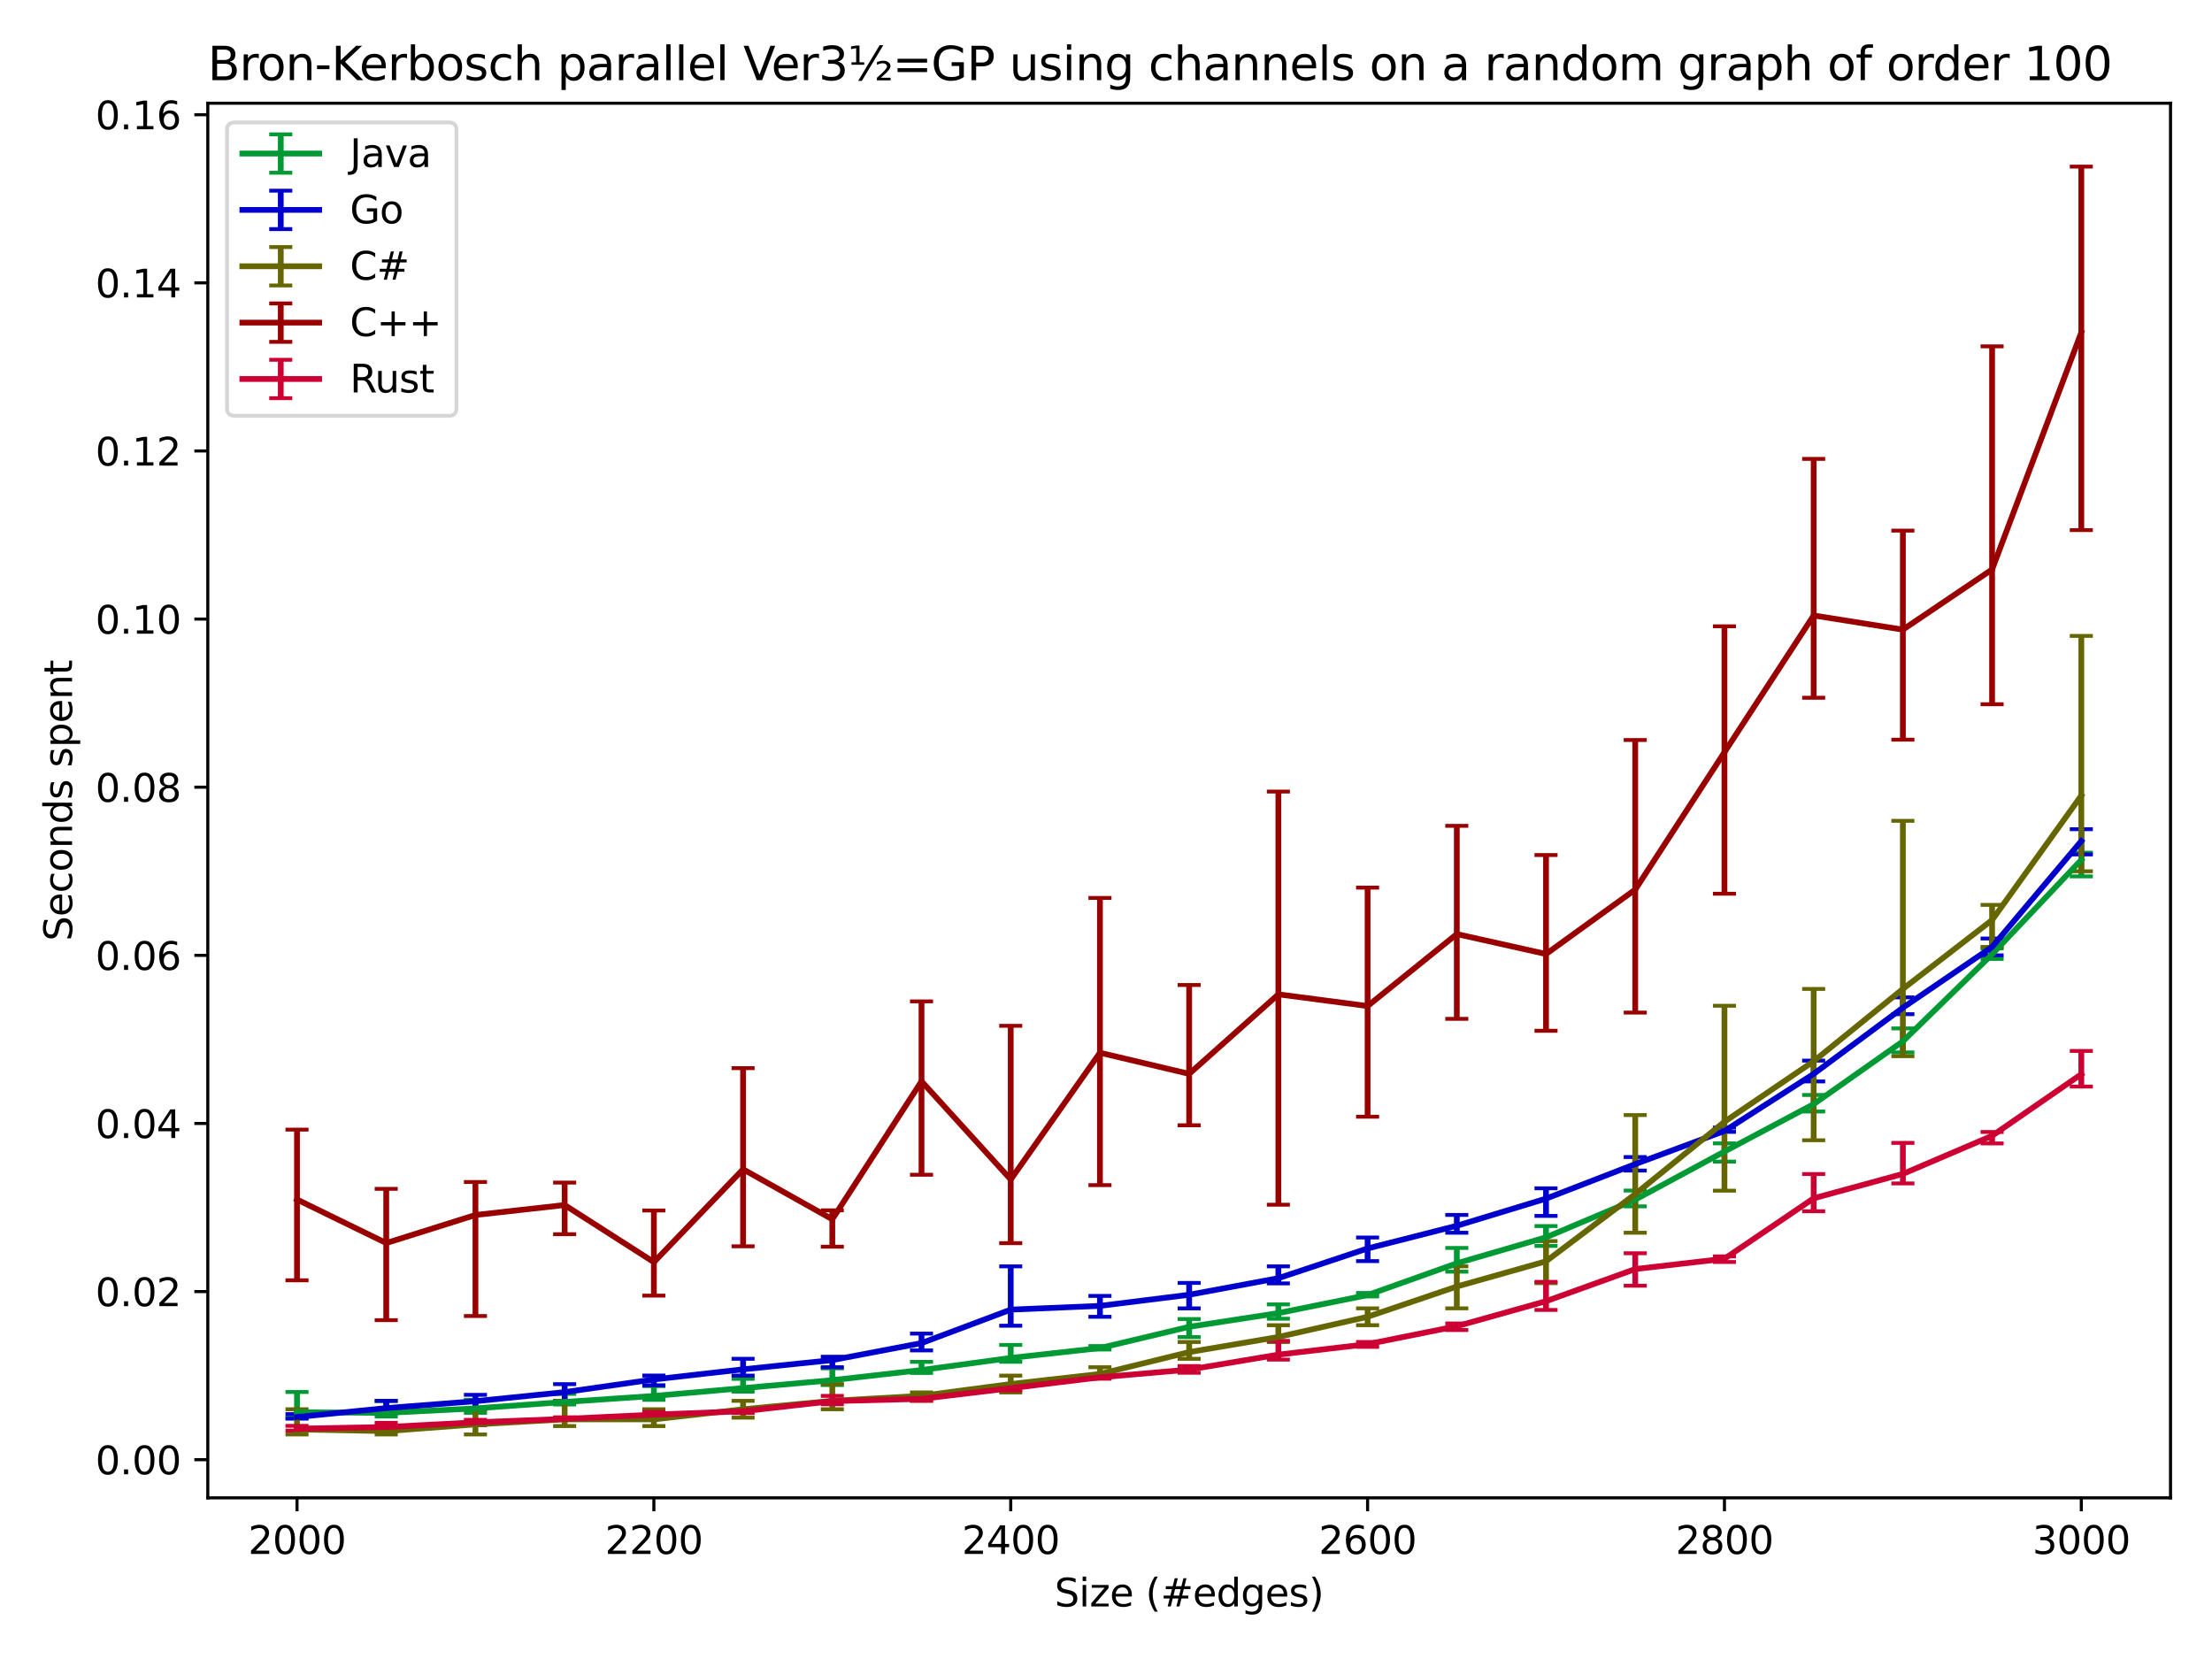 <?xml version="1.0" encoding="utf-8" standalone="no"?>
<!DOCTYPE svg PUBLIC "-//W3C//DTD SVG 1.1//EN"
  "http://www.w3.org/Graphics/SVG/1.1/DTD/svg11.dtd">
<svg xmlns:xlink="http://www.w3.org/1999/xlink" width="576pt" height="432pt" viewBox="0 0 576 432" xmlns="http://www.w3.org/2000/svg" version="1.1">
 <defs>
  <style type="text/css">*{stroke-linejoin: round; stroke-linecap: butt}</style>
 </defs>
 <g id="figure_1">
  <g id="patch_1">
   <path d="M 0 432 
L 576 432 
L 576 0 
L 0 0 
z
" style="fill: #ffffff"/>
  </g>
  <g id="axes_1">
   <g id="patch_2">
    <path d="M 54.11 390.04 
L 565.2 390.04 
L 565.2 26.88 
L 54.11 26.88 
z
" style="fill: #ffffff"/>
   </g>
   <g id="matplotlib.axis_1">
    <g id="xtick_1">
     <g id="line2d_1">
      <defs>
       <path id="mc74f61fcfc" d="M 0 0 
L 0 3.5 
" style="stroke: #000000; stroke-width: 0.8"/>
      </defs>
      <g>
       <use xlink:href="#mc74f61fcfc" x="77.341" y="390.04" style="stroke: #000000; stroke-width: 0.8"/>
      </g>
     </g>
     <g id="text_1">
      <!-- 2000 -->
      <g transform="translate(64.616 404.638)scale(0.1 -0.1)">
       <defs>
        <path id="DejaVuSans-32" d="M 1228 531 
L 3431 531 
L 3431 0 
L 469 0 
L 469 531 
Q 828 903 1448 1529 
Q 2069 2156 2228 2338 
Q 2531 2678 2651 2914 
Q 2772 3150 2772 3378 
Q 2772 3750 2511 3984 
Q 2250 4219 1831 4219 
Q 1534 4219 1204 4116 
Q 875 4013 500 3803 
L 500 4441 
Q 881 4594 1212 4672 
Q 1544 4750 1819 4750 
Q 2544 4750 2975 4387 
Q 3406 4025 3406 3419 
Q 3406 3131 3298 2873 
Q 3191 2616 2906 2266 
Q 2828 2175 2409 1742 
Q 1991 1309 1228 531 
z
" transform="scale(0.016)"/>
        <path id="DejaVuSans-30" d="M 2034 4250 
Q 1547 4250 1301 3770 
Q 1056 3291 1056 2328 
Q 1056 1369 1301 889 
Q 1547 409 2034 409 
Q 2525 409 2770 889 
Q 3016 1369 3016 2328 
Q 3016 3291 2770 3770 
Q 2525 4250 2034 4250 
z
M 2034 4750 
Q 2819 4750 3233 4129 
Q 3647 3509 3647 2328 
Q 3647 1150 3233 529 
Q 2819 -91 2034 -91 
Q 1250 -91 836 529 
Q 422 1150 422 2328 
Q 422 3509 836 4129 
Q 1250 4750 2034 4750 
z
" transform="scale(0.016)"/>
       </defs>
       <use xlink:href="#DejaVuSans-32"/>
       <use xlink:href="#DejaVuSans-30" x="63.623"/>
       <use xlink:href="#DejaVuSans-30" x="127.246"/>
       <use xlink:href="#DejaVuSans-30" x="190.869"/>
      </g>
     </g>
    </g>
    <g id="xtick_2">
     <g id="line2d_2">
      <g>
       <use xlink:href="#mc74f61fcfc" x="170.267" y="390.04" style="stroke: #000000; stroke-width: 0.8"/>
      </g>
     </g>
     <g id="text_2">
      <!-- 2200 -->
      <g transform="translate(157.542 404.638)scale(0.1 -0.1)">
       <use xlink:href="#DejaVuSans-32"/>
       <use xlink:href="#DejaVuSans-32" x="63.623"/>
       <use xlink:href="#DejaVuSans-30" x="127.246"/>
       <use xlink:href="#DejaVuSans-30" x="190.869"/>
      </g>
     </g>
    </g>
    <g id="xtick_3">
     <g id="line2d_3">
      <g>
       <use xlink:href="#mc74f61fcfc" x="263.192" y="390.04" style="stroke: #000000; stroke-width: 0.8"/>
      </g>
     </g>
     <g id="text_3">
      <!-- 2400 -->
      <g transform="translate(250.467 404.638)scale(0.1 -0.1)">
       <defs>
        <path id="DejaVuSans-34" d="M 2419 4116 
L 825 1625 
L 2419 1625 
L 2419 4116 
z
M 2253 4666 
L 3047 4666 
L 3047 1625 
L 3713 1625 
L 3713 1100 
L 3047 1100 
L 3047 0 
L 2419 0 
L 2419 1100 
L 313 1100 
L 313 1709 
L 2253 4666 
z
" transform="scale(0.016)"/>
       </defs>
       <use xlink:href="#DejaVuSans-32"/>
       <use xlink:href="#DejaVuSans-34" x="63.623"/>
       <use xlink:href="#DejaVuSans-30" x="127.246"/>
       <use xlink:href="#DejaVuSans-30" x="190.869"/>
      </g>
     </g>
    </g>
    <g id="xtick_4">
     <g id="line2d_4">
      <g>
       <use xlink:href="#mc74f61fcfc" x="356.118" y="390.04" style="stroke: #000000; stroke-width: 0.8"/>
      </g>
     </g>
     <g id="text_4">
      <!-- 2600 -->
      <g transform="translate(343.393 404.638)scale(0.1 -0.1)">
       <defs>
        <path id="DejaVuSans-36" d="M 2113 2584 
Q 1688 2584 1439 2293 
Q 1191 2003 1191 1497 
Q 1191 994 1439 701 
Q 1688 409 2113 409 
Q 2538 409 2786 701 
Q 3034 994 3034 1497 
Q 3034 2003 2786 2293 
Q 2538 2584 2113 2584 
z
M 3366 4563 
L 3366 3988 
Q 3128 4100 2886 4159 
Q 2644 4219 2406 4219 
Q 1781 4219 1451 3797 
Q 1122 3375 1075 2522 
Q 1259 2794 1537 2939 
Q 1816 3084 2150 3084 
Q 2853 3084 3261 2657 
Q 3669 2231 3669 1497 
Q 3669 778 3244 343 
Q 2819 -91 2113 -91 
Q 1303 -91 875 529 
Q 447 1150 447 2328 
Q 447 3434 972 4092 
Q 1497 4750 2381 4750 
Q 2619 4750 2861 4703 
Q 3103 4656 3366 4563 
z
" transform="scale(0.016)"/>
       </defs>
       <use xlink:href="#DejaVuSans-32"/>
       <use xlink:href="#DejaVuSans-36" x="63.623"/>
       <use xlink:href="#DejaVuSans-30" x="127.246"/>
       <use xlink:href="#DejaVuSans-30" x="190.869"/>
      </g>
     </g>
    </g>
    <g id="xtick_5">
     <g id="line2d_5">
      <g>
       <use xlink:href="#mc74f61fcfc" x="449.043" y="390.04" style="stroke: #000000; stroke-width: 0.8"/>
      </g>
     </g>
     <g id="text_5">
      <!-- 2800 -->
      <g transform="translate(436.318 404.638)scale(0.1 -0.1)">
       <defs>
        <path id="DejaVuSans-38" d="M 2034 2216 
Q 1584 2216 1326 1975 
Q 1069 1734 1069 1313 
Q 1069 891 1326 650 
Q 1584 409 2034 409 
Q 2484 409 2743 651 
Q 3003 894 3003 1313 
Q 3003 1734 2745 1975 
Q 2488 2216 2034 2216 
z
M 1403 2484 
Q 997 2584 770 2862 
Q 544 3141 544 3541 
Q 544 4100 942 4425 
Q 1341 4750 2034 4750 
Q 2731 4750 3128 4425 
Q 3525 4100 3525 3541 
Q 3525 3141 3298 2862 
Q 3072 2584 2669 2484 
Q 3125 2378 3379 2068 
Q 3634 1759 3634 1313 
Q 3634 634 3220 271 
Q 2806 -91 2034 -91 
Q 1263 -91 848 271 
Q 434 634 434 1313 
Q 434 1759 690 2068 
Q 947 2378 1403 2484 
z
M 1172 3481 
Q 1172 3119 1398 2916 
Q 1625 2713 2034 2713 
Q 2441 2713 2670 2916 
Q 2900 3119 2900 3481 
Q 2900 3844 2670 4047 
Q 2441 4250 2034 4250 
Q 1625 4250 1398 4047 
Q 1172 3844 1172 3481 
z
" transform="scale(0.016)"/>
       </defs>
       <use xlink:href="#DejaVuSans-32"/>
       <use xlink:href="#DejaVuSans-38" x="63.623"/>
       <use xlink:href="#DejaVuSans-30" x="127.246"/>
       <use xlink:href="#DejaVuSans-30" x="190.869"/>
      </g>
     </g>
    </g>
    <g id="xtick_6">
     <g id="line2d_6">
      <g>
       <use xlink:href="#mc74f61fcfc" x="541.969" y="390.04" style="stroke: #000000; stroke-width: 0.8"/>
      </g>
     </g>
     <g id="text_6">
      <!-- 3000 -->
      <g transform="translate(529.244 404.638)scale(0.1 -0.1)">
       <defs>
        <path id="DejaVuSans-33" d="M 2597 2516 
Q 3050 2419 3304 2112 
Q 3559 1806 3559 1356 
Q 3559 666 3084 287 
Q 2609 -91 1734 -91 
Q 1441 -91 1130 -33 
Q 819 25 488 141 
L 488 750 
Q 750 597 1062 519 
Q 1375 441 1716 441 
Q 2309 441 2620 675 
Q 2931 909 2931 1356 
Q 2931 1769 2642 2001 
Q 2353 2234 1838 2234 
L 1294 2234 
L 1294 2753 
L 1863 2753 
Q 2328 2753 2575 2939 
Q 2822 3125 2822 3475 
Q 2822 3834 2567 4026 
Q 2313 4219 1838 4219 
Q 1578 4219 1281 4162 
Q 984 4106 628 3988 
L 628 4550 
Q 988 4650 1302 4700 
Q 1616 4750 1894 4750 
Q 2613 4750 3031 4423 
Q 3450 4097 3450 3541 
Q 3450 3153 3228 2886 
Q 3006 2619 2597 2516 
z
" transform="scale(0.016)"/>
       </defs>
       <use xlink:href="#DejaVuSans-33"/>
       <use xlink:href="#DejaVuSans-30" x="63.623"/>
       <use xlink:href="#DejaVuSans-30" x="127.246"/>
       <use xlink:href="#DejaVuSans-30" x="190.869"/>
      </g>
     </g>
    </g>
    <g id="text_7">
     <!-- Size (#edges) -->
     <g transform="translate(274.604 418.317)scale(0.1 -0.1)">
      <defs>
       <path id="DejaVuSans-53" d="M 3425 4513 
L 3425 3897 
Q 3066 4069 2747 4153 
Q 2428 4238 2131 4238 
Q 1616 4238 1336 4038 
Q 1056 3838 1056 3469 
Q 1056 3159 1242 3001 
Q 1428 2844 1947 2747 
L 2328 2669 
Q 3034 2534 3370 2195 
Q 3706 1856 3706 1288 
Q 3706 609 3251 259 
Q 2797 -91 1919 -91 
Q 1588 -91 1214 -16 
Q 841 59 441 206 
L 441 856 
Q 825 641 1194 531 
Q 1563 422 1919 422 
Q 2459 422 2753 634 
Q 3047 847 3047 1241 
Q 3047 1584 2836 1778 
Q 2625 1972 2144 2069 
L 1759 2144 
Q 1053 2284 737 2584 
Q 422 2884 422 3419 
Q 422 4038 858 4394 
Q 1294 4750 2059 4750 
Q 2388 4750 2728 4690 
Q 3069 4631 3425 4513 
z
" transform="scale(0.016)"/>
       <path id="DejaVuSans-69" d="M 603 3500 
L 1178 3500 
L 1178 0 
L 603 0 
L 603 3500 
z
M 603 4863 
L 1178 4863 
L 1178 4134 
L 603 4134 
L 603 4863 
z
" transform="scale(0.016)"/>
       <path id="DejaVuSans-7a" d="M 353 3500 
L 3084 3500 
L 3084 2975 
L 922 459 
L 3084 459 
L 3084 0 
L 275 0 
L 275 525 
L 2438 3041 
L 353 3041 
L 353 3500 
z
" transform="scale(0.016)"/>
       <path id="DejaVuSans-65" d="M 3597 1894 
L 3597 1613 
L 953 1613 
Q 991 1019 1311 708 
Q 1631 397 2203 397 
Q 2534 397 2845 478 
Q 3156 559 3463 722 
L 3463 178 
Q 3153 47 2828 -22 
Q 2503 -91 2169 -91 
Q 1331 -91 842 396 
Q 353 884 353 1716 
Q 353 2575 817 3079 
Q 1281 3584 2069 3584 
Q 2775 3584 3186 3129 
Q 3597 2675 3597 1894 
z
M 3022 2063 
Q 3016 2534 2758 2815 
Q 2500 3097 2075 3097 
Q 1594 3097 1305 2825 
Q 1016 2553 972 2059 
L 3022 2063 
z
" transform="scale(0.016)"/>
       <path id="DejaVuSans-20" transform="scale(0.016)"/>
       <path id="DejaVuSans-28" d="M 1984 4856 
Q 1566 4138 1362 3434 
Q 1159 2731 1159 2009 
Q 1159 1288 1364 580 
Q 1569 -128 1984 -844 
L 1484 -844 
Q 1016 -109 783 600 
Q 550 1309 550 2009 
Q 550 2706 781 3412 
Q 1013 4119 1484 4856 
L 1984 4856 
z
" transform="scale(0.016)"/>
       <path id="DejaVuSans-23" d="M 3272 2816 
L 2363 2816 
L 2100 1772 
L 3016 1772 
L 3272 2816 
z
M 2803 4594 
L 2478 3297 
L 3391 3297 
L 3719 4594 
L 4219 4594 
L 3897 3297 
L 4872 3297 
L 4872 2816 
L 3775 2816 
L 3519 1772 
L 4513 1772 
L 4513 1294 
L 3397 1294 
L 3072 0 
L 2572 0 
L 2894 1294 
L 1978 1294 
L 1656 0 
L 1153 0 
L 1478 1294 
L 494 1294 
L 494 1772 
L 1594 1772 
L 1856 2816 
L 850 2816 
L 850 3297 
L 1978 3297 
L 2297 4594 
L 2803 4594 
z
" transform="scale(0.016)"/>
       <path id="DejaVuSans-64" d="M 2906 2969 
L 2906 4863 
L 3481 4863 
L 3481 0 
L 2906 0 
L 2906 525 
Q 2725 213 2448 61 
Q 2172 -91 1784 -91 
Q 1150 -91 751 415 
Q 353 922 353 1747 
Q 353 2572 751 3078 
Q 1150 3584 1784 3584 
Q 2172 3584 2448 3432 
Q 2725 3281 2906 2969 
z
M 947 1747 
Q 947 1113 1208 752 
Q 1469 391 1925 391 
Q 2381 391 2643 752 
Q 2906 1113 2906 1747 
Q 2906 2381 2643 2742 
Q 2381 3103 1925 3103 
Q 1469 3103 1208 2742 
Q 947 2381 947 1747 
z
" transform="scale(0.016)"/>
       <path id="DejaVuSans-67" d="M 2906 1791 
Q 2906 2416 2648 2759 
Q 2391 3103 1925 3103 
Q 1463 3103 1205 2759 
Q 947 2416 947 1791 
Q 947 1169 1205 825 
Q 1463 481 1925 481 
Q 2391 481 2648 825 
Q 2906 1169 2906 1791 
z
M 3481 434 
Q 3481 -459 3084 -895 
Q 2688 -1331 1869 -1331 
Q 1566 -1331 1297 -1286 
Q 1028 -1241 775 -1147 
L 775 -588 
Q 1028 -725 1275 -790 
Q 1522 -856 1778 -856 
Q 2344 -856 2625 -561 
Q 2906 -266 2906 331 
L 2906 616 
Q 2728 306 2450 153 
Q 2172 0 1784 0 
Q 1141 0 747 490 
Q 353 981 353 1791 
Q 353 2603 747 3093 
Q 1141 3584 1784 3584 
Q 2172 3584 2450 3431 
Q 2728 3278 2906 2969 
L 2906 3500 
L 3481 3500 
L 3481 434 
z
" transform="scale(0.016)"/>
       <path id="DejaVuSans-73" d="M 2834 3397 
L 2834 2853 
Q 2591 2978 2328 3040 
Q 2066 3103 1784 3103 
Q 1356 3103 1142 2972 
Q 928 2841 928 2578 
Q 928 2378 1081 2264 
Q 1234 2150 1697 2047 
L 1894 2003 
Q 2506 1872 2764 1633 
Q 3022 1394 3022 966 
Q 3022 478 2636 193 
Q 2250 -91 1575 -91 
Q 1294 -91 989 -36 
Q 684 19 347 128 
L 347 722 
Q 666 556 975 473 
Q 1284 391 1588 391 
Q 1994 391 2212 530 
Q 2431 669 2431 922 
Q 2431 1156 2273 1281 
Q 2116 1406 1581 1522 
L 1381 1569 
Q 847 1681 609 1914 
Q 372 2147 372 2553 
Q 372 3047 722 3315 
Q 1072 3584 1716 3584 
Q 2034 3584 2315 3537 
Q 2597 3491 2834 3397 
z
" transform="scale(0.016)"/>
       <path id="DejaVuSans-29" d="M 513 4856 
L 1013 4856 
Q 1481 4119 1714 3412 
Q 1947 2706 1947 2009 
Q 1947 1309 1714 600 
Q 1481 -109 1013 -844 
L 513 -844 
Q 928 -128 1133 580 
Q 1338 1288 1338 2009 
Q 1338 2731 1133 3434 
Q 928 4138 513 4856 
z
" transform="scale(0.016)"/>
      </defs>
      <use xlink:href="#DejaVuSans-53"/>
      <use xlink:href="#DejaVuSans-69" x="63.477"/>
      <use xlink:href="#DejaVuSans-7a" x="91.26"/>
      <use xlink:href="#DejaVuSans-65" x="143.75"/>
      <use xlink:href="#DejaVuSans-20" x="205.273"/>
      <use xlink:href="#DejaVuSans-28" x="237.061"/>
      <use xlink:href="#DejaVuSans-23" x="276.074"/>
      <use xlink:href="#DejaVuSans-65" x="359.863"/>
      <use xlink:href="#DejaVuSans-64" x="421.387"/>
      <use xlink:href="#DejaVuSans-67" x="484.863"/>
      <use xlink:href="#DejaVuSans-65" x="548.34"/>
      <use xlink:href="#DejaVuSans-73" x="609.863"/>
      <use xlink:href="#DejaVuSans-29" x="661.963"/>
     </g>
    </g>
   </g>
   <g id="matplotlib.axis_2">
    <g id="ytick_1">
     <g id="line2d_7">
      <defs>
       <path id="m7eb1c47a8f" d="M 0 0 
L -3.5 0 
" style="stroke: #000000; stroke-width: 0.8"/>
      </defs>
      <g>
       <use xlink:href="#m7eb1c47a8f" x="54.11" y="380.099" style="stroke: #000000; stroke-width: 0.8"/>
      </g>
     </g>
     <g id="text_8">
      <!-- 0.00 -->
      <g transform="translate(24.844 383.899)scale(0.1 -0.1)">
       <defs>
        <path id="DejaVuSans-2e" d="M 684 794 
L 1344 794 
L 1344 0 
L 684 0 
L 684 794 
z
" transform="scale(0.016)"/>
       </defs>
       <use xlink:href="#DejaVuSans-30"/>
       <use xlink:href="#DejaVuSans-2e" x="63.623"/>
       <use xlink:href="#DejaVuSans-30" x="95.41"/>
       <use xlink:href="#DejaVuSans-30" x="159.033"/>
      </g>
     </g>
    </g>
    <g id="ytick_2">
     <g id="line2d_8">
      <g>
       <use xlink:href="#m7eb1c47a8f" x="54.11" y="336.321" style="stroke: #000000; stroke-width: 0.8"/>
      </g>
     </g>
     <g id="text_9">
      <!-- 0.02 -->
      <g transform="translate(24.844 340.12)scale(0.1 -0.1)">
       <use xlink:href="#DejaVuSans-30"/>
       <use xlink:href="#DejaVuSans-2e" x="63.623"/>
       <use xlink:href="#DejaVuSans-30" x="95.41"/>
       <use xlink:href="#DejaVuSans-32" x="159.033"/>
      </g>
     </g>
    </g>
    <g id="ytick_3">
     <g id="line2d_9">
      <g>
       <use xlink:href="#m7eb1c47a8f" x="54.11" y="292.543" style="stroke: #000000; stroke-width: 0.8"/>
      </g>
     </g>
     <g id="text_10">
      <!-- 0.04 -->
      <g transform="translate(24.844 296.342)scale(0.1 -0.1)">
       <use xlink:href="#DejaVuSans-30"/>
       <use xlink:href="#DejaVuSans-2e" x="63.623"/>
       <use xlink:href="#DejaVuSans-30" x="95.41"/>
       <use xlink:href="#DejaVuSans-34" x="159.033"/>
      </g>
     </g>
    </g>
    <g id="ytick_4">
     <g id="line2d_10">
      <g>
       <use xlink:href="#m7eb1c47a8f" x="54.11" y="248.765" style="stroke: #000000; stroke-width: 0.8"/>
      </g>
     </g>
     <g id="text_11">
      <!-- 0.06 -->
      <g transform="translate(24.844 252.564)scale(0.1 -0.1)">
       <use xlink:href="#DejaVuSans-30"/>
       <use xlink:href="#DejaVuSans-2e" x="63.623"/>
       <use xlink:href="#DejaVuSans-30" x="95.41"/>
       <use xlink:href="#DejaVuSans-36" x="159.033"/>
      </g>
     </g>
    </g>
    <g id="ytick_5">
     <g id="line2d_11">
      <g>
       <use xlink:href="#m7eb1c47a8f" x="54.11" y="204.986" style="stroke: #000000; stroke-width: 0.8"/>
      </g>
     </g>
     <g id="text_12">
      <!-- 0.08 -->
      <g transform="translate(24.844 208.785)scale(0.1 -0.1)">
       <use xlink:href="#DejaVuSans-30"/>
       <use xlink:href="#DejaVuSans-2e" x="63.623"/>
       <use xlink:href="#DejaVuSans-30" x="95.41"/>
       <use xlink:href="#DejaVuSans-38" x="159.033"/>
      </g>
     </g>
    </g>
    <g id="ytick_6">
     <g id="line2d_12">
      <g>
       <use xlink:href="#m7eb1c47a8f" x="54.11" y="161.208" style="stroke: #000000; stroke-width: 0.8"/>
      </g>
     </g>
     <g id="text_13">
      <!-- 0.10 -->
      <g transform="translate(24.844 165.007)scale(0.1 -0.1)">
       <defs>
        <path id="DejaVuSans-31" d="M 794 531 
L 1825 531 
L 1825 4091 
L 703 3866 
L 703 4441 
L 1819 4666 
L 2450 4666 
L 2450 531 
L 3481 531 
L 3481 0 
L 794 0 
L 794 531 
z
" transform="scale(0.016)"/>
       </defs>
       <use xlink:href="#DejaVuSans-30"/>
       <use xlink:href="#DejaVuSans-2e" x="63.623"/>
       <use xlink:href="#DejaVuSans-31" x="95.41"/>
       <use xlink:href="#DejaVuSans-30" x="159.033"/>
      </g>
     </g>
    </g>
    <g id="ytick_7">
     <g id="line2d_13">
      <g>
       <use xlink:href="#m7eb1c47a8f" x="54.11" y="117.43" style="stroke: #000000; stroke-width: 0.8"/>
      </g>
     </g>
     <g id="text_14">
      <!-- 0.12 -->
      <g transform="translate(24.844 121.229)scale(0.1 -0.1)">
       <use xlink:href="#DejaVuSans-30"/>
       <use xlink:href="#DejaVuSans-2e" x="63.623"/>
       <use xlink:href="#DejaVuSans-31" x="95.41"/>
       <use xlink:href="#DejaVuSans-32" x="159.033"/>
      </g>
     </g>
    </g>
    <g id="ytick_8">
     <g id="line2d_14">
      <g>
       <use xlink:href="#m7eb1c47a8f" x="54.11" y="73.651" style="stroke: #000000; stroke-width: 0.8"/>
      </g>
     </g>
     <g id="text_15">
      <!-- 0.14 -->
      <g transform="translate(24.844 77.45)scale(0.1 -0.1)">
       <use xlink:href="#DejaVuSans-30"/>
       <use xlink:href="#DejaVuSans-2e" x="63.623"/>
       <use xlink:href="#DejaVuSans-31" x="95.41"/>
       <use xlink:href="#DejaVuSans-34" x="159.033"/>
      </g>
     </g>
    </g>
    <g id="ytick_9">
     <g id="line2d_15">
      <g>
       <use xlink:href="#m7eb1c47a8f" x="54.11" y="29.873" style="stroke: #000000; stroke-width: 0.8"/>
      </g>
     </g>
     <g id="text_16">
      <!-- 0.16 -->
      <g transform="translate(24.844 33.672)scale(0.1 -0.1)">
       <use xlink:href="#DejaVuSans-30"/>
       <use xlink:href="#DejaVuSans-2e" x="63.623"/>
       <use xlink:href="#DejaVuSans-31" x="95.41"/>
       <use xlink:href="#DejaVuSans-36" x="159.033"/>
      </g>
     </g>
    </g>
    <g id="text_17">
     <!-- Seconds spent -->
     <g transform="translate(18.765 245.04)rotate(-90)scale(0.1 -0.1)">
      <defs>
       <path id="DejaVuSans-63" d="M 3122 3366 
L 3122 2828 
Q 2878 2963 2633 3030 
Q 2388 3097 2138 3097 
Q 1578 3097 1268 2742 
Q 959 2388 959 1747 
Q 959 1106 1268 751 
Q 1578 397 2138 397 
Q 2388 397 2633 464 
Q 2878 531 3122 666 
L 3122 134 
Q 2881 22 2623 -34 
Q 2366 -91 2075 -91 
Q 1284 -91 818 406 
Q 353 903 353 1747 
Q 353 2603 823 3093 
Q 1294 3584 2113 3584 
Q 2378 3584 2631 3529 
Q 2884 3475 3122 3366 
z
" transform="scale(0.016)"/>
       <path id="DejaVuSans-6f" d="M 1959 3097 
Q 1497 3097 1228 2736 
Q 959 2375 959 1747 
Q 959 1119 1226 758 
Q 1494 397 1959 397 
Q 2419 397 2687 759 
Q 2956 1122 2956 1747 
Q 2956 2369 2687 2733 
Q 2419 3097 1959 3097 
z
M 1959 3584 
Q 2709 3584 3137 3096 
Q 3566 2609 3566 1747 
Q 3566 888 3137 398 
Q 2709 -91 1959 -91 
Q 1206 -91 779 398 
Q 353 888 353 1747 
Q 353 2609 779 3096 
Q 1206 3584 1959 3584 
z
" transform="scale(0.016)"/>
       <path id="DejaVuSans-6e" d="M 3513 2113 
L 3513 0 
L 2938 0 
L 2938 2094 
Q 2938 2591 2744 2837 
Q 2550 3084 2163 3084 
Q 1697 3084 1428 2787 
Q 1159 2491 1159 1978 
L 1159 0 
L 581 0 
L 581 3500 
L 1159 3500 
L 1159 2956 
Q 1366 3272 1645 3428 
Q 1925 3584 2291 3584 
Q 2894 3584 3203 3211 
Q 3513 2838 3513 2113 
z
" transform="scale(0.016)"/>
       <path id="DejaVuSans-70" d="M 1159 525 
L 1159 -1331 
L 581 -1331 
L 581 3500 
L 1159 3500 
L 1159 2969 
Q 1341 3281 1617 3432 
Q 1894 3584 2278 3584 
Q 2916 3584 3314 3078 
Q 3713 2572 3713 1747 
Q 3713 922 3314 415 
Q 2916 -91 2278 -91 
Q 1894 -91 1617 61 
Q 1341 213 1159 525 
z
M 3116 1747 
Q 3116 2381 2855 2742 
Q 2594 3103 2138 3103 
Q 1681 3103 1420 2742 
Q 1159 2381 1159 1747 
Q 1159 1113 1420 752 
Q 1681 391 2138 391 
Q 2594 391 2855 752 
Q 3116 1113 3116 1747 
z
" transform="scale(0.016)"/>
       <path id="DejaVuSans-74" d="M 1172 4494 
L 1172 3500 
L 2356 3500 
L 2356 3053 
L 1172 3053 
L 1172 1153 
Q 1172 725 1289 603 
Q 1406 481 1766 481 
L 2356 481 
L 2356 0 
L 1766 0 
Q 1100 0 847 248 
Q 594 497 594 1153 
L 594 3053 
L 172 3053 
L 172 3500 
L 594 3500 
L 594 4494 
L 1172 4494 
z
" transform="scale(0.016)"/>
      </defs>
      <use xlink:href="#DejaVuSans-53"/>
      <use xlink:href="#DejaVuSans-65" x="63.477"/>
      <use xlink:href="#DejaVuSans-63" x="125"/>
      <use xlink:href="#DejaVuSans-6f" x="179.98"/>
      <use xlink:href="#DejaVuSans-6e" x="241.162"/>
      <use xlink:href="#DejaVuSans-64" x="304.541"/>
      <use xlink:href="#DejaVuSans-73" x="368.018"/>
      <use xlink:href="#DejaVuSans-20" x="420.117"/>
      <use xlink:href="#DejaVuSans-73" x="451.904"/>
      <use xlink:href="#DejaVuSans-70" x="504.004"/>
      <use xlink:href="#DejaVuSans-65" x="567.48"/>
      <use xlink:href="#DejaVuSans-6e" x="629.004"/>
      <use xlink:href="#DejaVuSans-74" x="692.383"/>
     </g>
    </g>
   </g>
   <g id="LineCollection_1">
    <path d="M 77.341 369.159 
L 77.341 362.474 
" clip-path="url(#pab9570f9ef)" style="fill: none; stroke: #009933; stroke-width: 1.5"/>
    <path d="M 100.573 368.855 
L 100.573 364.83 
" clip-path="url(#pab9570f9ef)" style="fill: none; stroke: #009933; stroke-width: 1.5"/>
    <path d="M 123.804 367.89 
L 123.804 364.503 
" clip-path="url(#pab9570f9ef)" style="fill: none; stroke: #009933; stroke-width: 1.5"/>
    <path d="M 147.035 365.723 
L 147.035 362.965 
" clip-path="url(#pab9570f9ef)" style="fill: none; stroke: #009933; stroke-width: 1.5"/>
    <path d="M 170.267 364.508 
L 170.267 360.938 
" clip-path="url(#pab9570f9ef)" style="fill: none; stroke: #009933; stroke-width: 1.5"/>
    <path d="M 193.498 362.387 
L 193.498 359.046 
" clip-path="url(#pab9570f9ef)" style="fill: none; stroke: #009933; stroke-width: 1.5"/>
    <path d="M 216.73 360.664 
L 216.73 356.317 
" clip-path="url(#pab9570f9ef)" style="fill: none; stroke: #009933; stroke-width: 1.5"/>
    <path d="M 239.961 357.512 
L 239.961 354.629 
" clip-path="url(#pab9570f9ef)" style="fill: none; stroke: #009933; stroke-width: 1.5"/>
    <path d="M 263.192 354.607 
L 263.192 350.216 
" clip-path="url(#pab9570f9ef)" style="fill: none; stroke: #009933; stroke-width: 1.5"/>
    <path d="M 286.424 351.412 
L 286.424 350.508 
" clip-path="url(#pab9570f9ef)" style="fill: none; stroke: #009933; stroke-width: 1.5"/>
    <path d="M 309.655 348.168 
L 309.655 343.475 
" clip-path="url(#pab9570f9ef)" style="fill: none; stroke: #009933; stroke-width: 1.5"/>
    <path d="M 332.886 343.396 
L 332.886 339.666 
" clip-path="url(#pab9570f9ef)" style="fill: none; stroke: #009933; stroke-width: 1.5"/>
    <path d="M 356.118 337.586 
L 356.118 336.68 
" clip-path="url(#pab9570f9ef)" style="fill: none; stroke: #009933; stroke-width: 1.5"/>
    <path d="M 379.349 331.133 
L 379.349 324.961 
" clip-path="url(#pab9570f9ef)" style="fill: none; stroke: #009933; stroke-width: 1.5"/>
    <path d="M 402.58 324.435 
L 402.58 319.265 
" clip-path="url(#pab9570f9ef)" style="fill: none; stroke: #009933; stroke-width: 1.5"/>
    <path d="M 425.812 314.141 
L 425.812 310.017 
" clip-path="url(#pab9570f9ef)" style="fill: none; stroke: #009933; stroke-width: 1.5"/>
    <path d="M 449.043 302.481 
L 449.043 297.728 
" clip-path="url(#pab9570f9ef)" style="fill: none; stroke: #009933; stroke-width: 1.5"/>
    <path d="M 472.275 289.439 
L 472.275 285.127 
" clip-path="url(#pab9570f9ef)" style="fill: none; stroke: #009933; stroke-width: 1.5"/>
    <path d="M 495.506 274.051 
L 495.506 267.797 
" clip-path="url(#pab9570f9ef)" style="fill: none; stroke: #009933; stroke-width: 1.5"/>
    <path d="M 518.737 249.695 
L 518.737 246.959 
" clip-path="url(#pab9570f9ef)" style="fill: none; stroke: #009933; stroke-width: 1.5"/>
    <path d="M 541.969 228.208 
L 541.969 222.031 
" clip-path="url(#pab9570f9ef)" style="fill: none; stroke: #009933; stroke-width: 1.5"/>
   </g>
   <g id="line2d_16">
    <defs>
     <path id="m567d63a80a" d="M 3 0 
L -3 -0 
" style="stroke: #009933"/>
    </defs>
    <g clip-path="url(#pab9570f9ef)">
     <use xlink:href="#m567d63a80a" x="77.341" y="369.159" style="fill: #009933; stroke: #009933"/>
     <use xlink:href="#m567d63a80a" x="100.573" y="368.855" style="fill: #009933; stroke: #009933"/>
     <use xlink:href="#m567d63a80a" x="123.804" y="367.89" style="fill: #009933; stroke: #009933"/>
     <use xlink:href="#m567d63a80a" x="147.035" y="365.723" style="fill: #009933; stroke: #009933"/>
     <use xlink:href="#m567d63a80a" x="170.267" y="364.508" style="fill: #009933; stroke: #009933"/>
     <use xlink:href="#m567d63a80a" x="193.498" y="362.387" style="fill: #009933; stroke: #009933"/>
     <use xlink:href="#m567d63a80a" x="216.73" y="360.664" style="fill: #009933; stroke: #009933"/>
     <use xlink:href="#m567d63a80a" x="239.961" y="357.512" style="fill: #009933; stroke: #009933"/>
     <use xlink:href="#m567d63a80a" x="263.192" y="354.607" style="fill: #009933; stroke: #009933"/>
     <use xlink:href="#m567d63a80a" x="286.424" y="351.412" style="fill: #009933; stroke: #009933"/>
     <use xlink:href="#m567d63a80a" x="309.655" y="348.168" style="fill: #009933; stroke: #009933"/>
     <use xlink:href="#m567d63a80a" x="332.886" y="343.396" style="fill: #009933; stroke: #009933"/>
     <use xlink:href="#m567d63a80a" x="356.118" y="337.586" style="fill: #009933; stroke: #009933"/>
     <use xlink:href="#m567d63a80a" x="379.349" y="331.133" style="fill: #009933; stroke: #009933"/>
     <use xlink:href="#m567d63a80a" x="402.58" y="324.435" style="fill: #009933; stroke: #009933"/>
     <use xlink:href="#m567d63a80a" x="425.812" y="314.141" style="fill: #009933; stroke: #009933"/>
     <use xlink:href="#m567d63a80a" x="449.043" y="302.481" style="fill: #009933; stroke: #009933"/>
     <use xlink:href="#m567d63a80a" x="472.275" y="289.439" style="fill: #009933; stroke: #009933"/>
     <use xlink:href="#m567d63a80a" x="495.506" y="274.051" style="fill: #009933; stroke: #009933"/>
     <use xlink:href="#m567d63a80a" x="518.737" y="249.695" style="fill: #009933; stroke: #009933"/>
     <use xlink:href="#m567d63a80a" x="541.969" y="228.208" style="fill: #009933; stroke: #009933"/>
    </g>
   </g>
   <g id="line2d_17">
    <g clip-path="url(#pab9570f9ef)">
     <use xlink:href="#m567d63a80a" x="77.341" y="362.474" style="fill: #009933; stroke: #009933"/>
     <use xlink:href="#m567d63a80a" x="100.573" y="364.83" style="fill: #009933; stroke: #009933"/>
     <use xlink:href="#m567d63a80a" x="123.804" y="364.503" style="fill: #009933; stroke: #009933"/>
     <use xlink:href="#m567d63a80a" x="147.035" y="362.965" style="fill: #009933; stroke: #009933"/>
     <use xlink:href="#m567d63a80a" x="170.267" y="360.938" style="fill: #009933; stroke: #009933"/>
     <use xlink:href="#m567d63a80a" x="193.498" y="359.046" style="fill: #009933; stroke: #009933"/>
     <use xlink:href="#m567d63a80a" x="216.73" y="356.317" style="fill: #009933; stroke: #009933"/>
     <use xlink:href="#m567d63a80a" x="239.961" y="354.629" style="fill: #009933; stroke: #009933"/>
     <use xlink:href="#m567d63a80a" x="263.192" y="350.216" style="fill: #009933; stroke: #009933"/>
     <use xlink:href="#m567d63a80a" x="286.424" y="350.508" style="fill: #009933; stroke: #009933"/>
     <use xlink:href="#m567d63a80a" x="309.655" y="343.475" style="fill: #009933; stroke: #009933"/>
     <use xlink:href="#m567d63a80a" x="332.886" y="339.666" style="fill: #009933; stroke: #009933"/>
     <use xlink:href="#m567d63a80a" x="356.118" y="336.68" style="fill: #009933; stroke: #009933"/>
     <use xlink:href="#m567d63a80a" x="379.349" y="324.961" style="fill: #009933; stroke: #009933"/>
     <use xlink:href="#m567d63a80a" x="402.58" y="319.265" style="fill: #009933; stroke: #009933"/>
     <use xlink:href="#m567d63a80a" x="425.812" y="310.017" style="fill: #009933; stroke: #009933"/>
     <use xlink:href="#m567d63a80a" x="449.043" y="297.728" style="fill: #009933; stroke: #009933"/>
     <use xlink:href="#m567d63a80a" x="472.275" y="285.127" style="fill: #009933; stroke: #009933"/>
     <use xlink:href="#m567d63a80a" x="495.506" y="267.797" style="fill: #009933; stroke: #009933"/>
     <use xlink:href="#m567d63a80a" x="518.737" y="246.959" style="fill: #009933; stroke: #009933"/>
     <use xlink:href="#m567d63a80a" x="541.969" y="222.031" style="fill: #009933; stroke: #009933"/>
    </g>
   </g>
   <g id="LineCollection_2">
    <path d="M 77.341 369.422 
L 77.341 368.227 
" clip-path="url(#pab9570f9ef)" style="fill: none; stroke: #0000cc; stroke-width: 1.5"/>
    <path d="M 100.573 367.907 
L 100.573 364.777 
" clip-path="url(#pab9570f9ef)" style="fill: none; stroke: #0000cc; stroke-width: 1.5"/>
    <path d="M 123.804 366.964 
L 123.804 363.21 
" clip-path="url(#pab9570f9ef)" style="fill: none; stroke: #0000cc; stroke-width: 1.5"/>
    <path d="M 147.035 364.777 
L 147.035 360.425 
" clip-path="url(#pab9570f9ef)" style="fill: none; stroke: #0000cc; stroke-width: 1.5"/>
    <path d="M 170.267 360.719 
L 170.267 358.195 
" clip-path="url(#pab9570f9ef)" style="fill: none; stroke: #0000cc; stroke-width: 1.5"/>
    <path d="M 193.498 358.21 
L 193.498 353.83 
" clip-path="url(#pab9570f9ef)" style="fill: none; stroke: #0000cc; stroke-width: 1.5"/>
    <path d="M 216.73 356.024 
L 216.73 353.29 
" clip-path="url(#pab9570f9ef)" style="fill: none; stroke: #0000cc; stroke-width: 1.5"/>
    <path d="M 239.961 351.644 
L 239.961 347.266 
" clip-path="url(#pab9570f9ef)" style="fill: none; stroke: #0000cc; stroke-width: 1.5"/>
    <path d="M 263.192 345.215 
L 263.192 329.752 
" clip-path="url(#pab9570f9ef)" style="fill: none; stroke: #0000cc; stroke-width: 1.5"/>
    <path d="M 286.424 342.888 
L 286.424 337.451 
" clip-path="url(#pab9570f9ef)" style="fill: none; stroke: #0000cc; stroke-width: 1.5"/>
    <path d="M 309.655 340.701 
L 309.655 334.067 
" clip-path="url(#pab9570f9ef)" style="fill: none; stroke: #0000cc; stroke-width: 1.5"/>
    <path d="M 332.886 334.189 
L 332.886 329.754 
" clip-path="url(#pab9570f9ef)" style="fill: none; stroke: #0000cc; stroke-width: 1.5"/>
    <path d="M 356.118 328.386 
L 356.118 322.244 
" clip-path="url(#pab9570f9ef)" style="fill: none; stroke: #0000cc; stroke-width: 1.5"/>
    <path d="M 379.349 320.999 
L 379.349 316.36 
" clip-path="url(#pab9570f9ef)" style="fill: none; stroke: #0000cc; stroke-width: 1.5"/>
    <path d="M 402.58 316.621 
L 402.58 309.43 
" clip-path="url(#pab9570f9ef)" style="fill: none; stroke: #0000cc; stroke-width: 1.5"/>
    <path d="M 425.812 304.81 
L 425.812 301.298 
" clip-path="url(#pab9570f9ef)" style="fill: none; stroke: #0000cc; stroke-width: 1.5"/>
    <path d="M 449.043 294.734 
L 449.043 293.615 
" clip-path="url(#pab9570f9ef)" style="fill: none; stroke: #0000cc; stroke-width: 1.5"/>
    <path d="M 472.275 281.6 
L 472.275 276.176 
" clip-path="url(#pab9570f9ef)" style="fill: none; stroke: #0000cc; stroke-width: 1.5"/>
    <path d="M 495.506 264.087 
L 495.506 259.709 
" clip-path="url(#pab9570f9ef)" style="fill: none; stroke: #0000cc; stroke-width: 1.5"/>
    <path d="M 518.737 248.767 
L 518.737 244.387 
" clip-path="url(#pab9570f9ef)" style="fill: none; stroke: #0000cc; stroke-width: 1.5"/>
    <path d="M 541.969 222.495 
L 541.969 215.929 
" clip-path="url(#pab9570f9ef)" style="fill: none; stroke: #0000cc; stroke-width: 1.5"/>
   </g>
   <g id="line2d_18">
    <defs>
     <path id="m71e13e22db" d="M 3 0 
L -3 -0 
" style="stroke: #0000cc"/>
    </defs>
    <g clip-path="url(#pab9570f9ef)">
     <use xlink:href="#m71e13e22db" x="77.341" y="369.422" style="fill: #0000cc; stroke: #0000cc"/>
     <use xlink:href="#m71e13e22db" x="100.573" y="367.907" style="fill: #0000cc; stroke: #0000cc"/>
     <use xlink:href="#m71e13e22db" x="123.804" y="366.964" style="fill: #0000cc; stroke: #0000cc"/>
     <use xlink:href="#m71e13e22db" x="147.035" y="364.777" style="fill: #0000cc; stroke: #0000cc"/>
     <use xlink:href="#m71e13e22db" x="170.267" y="360.719" style="fill: #0000cc; stroke: #0000cc"/>
     <use xlink:href="#m71e13e22db" x="193.498" y="358.21" style="fill: #0000cc; stroke: #0000cc"/>
     <use xlink:href="#m71e13e22db" x="216.73" y="356.024" style="fill: #0000cc; stroke: #0000cc"/>
     <use xlink:href="#m71e13e22db" x="239.961" y="351.644" style="fill: #0000cc; stroke: #0000cc"/>
     <use xlink:href="#m71e13e22db" x="263.192" y="345.215" style="fill: #0000cc; stroke: #0000cc"/>
     <use xlink:href="#m71e13e22db" x="286.424" y="342.888" style="fill: #0000cc; stroke: #0000cc"/>
     <use xlink:href="#m71e13e22db" x="309.655" y="340.701" style="fill: #0000cc; stroke: #0000cc"/>
     <use xlink:href="#m71e13e22db" x="332.886" y="334.189" style="fill: #0000cc; stroke: #0000cc"/>
     <use xlink:href="#m71e13e22db" x="356.118" y="328.386" style="fill: #0000cc; stroke: #0000cc"/>
     <use xlink:href="#m71e13e22db" x="379.349" y="320.999" style="fill: #0000cc; stroke: #0000cc"/>
     <use xlink:href="#m71e13e22db" x="402.58" y="316.621" style="fill: #0000cc; stroke: #0000cc"/>
     <use xlink:href="#m71e13e22db" x="425.812" y="304.81" style="fill: #0000cc; stroke: #0000cc"/>
     <use xlink:href="#m71e13e22db" x="449.043" y="294.734" style="fill: #0000cc; stroke: #0000cc"/>
     <use xlink:href="#m71e13e22db" x="472.275" y="281.6" style="fill: #0000cc; stroke: #0000cc"/>
     <use xlink:href="#m71e13e22db" x="495.506" y="264.087" style="fill: #0000cc; stroke: #0000cc"/>
     <use xlink:href="#m71e13e22db" x="518.737" y="248.767" style="fill: #0000cc; stroke: #0000cc"/>
     <use xlink:href="#m71e13e22db" x="541.969" y="222.495" style="fill: #0000cc; stroke: #0000cc"/>
    </g>
   </g>
   <g id="line2d_19">
    <g clip-path="url(#pab9570f9ef)">
     <use xlink:href="#m71e13e22db" x="77.341" y="368.227" style="fill: #0000cc; stroke: #0000cc"/>
     <use xlink:href="#m71e13e22db" x="100.573" y="364.777" style="fill: #0000cc; stroke: #0000cc"/>
     <use xlink:href="#m71e13e22db" x="123.804" y="363.21" style="fill: #0000cc; stroke: #0000cc"/>
     <use xlink:href="#m71e13e22db" x="147.035" y="360.425" style="fill: #0000cc; stroke: #0000cc"/>
     <use xlink:href="#m71e13e22db" x="170.267" y="358.195" style="fill: #0000cc; stroke: #0000cc"/>
     <use xlink:href="#m71e13e22db" x="193.498" y="353.83" style="fill: #0000cc; stroke: #0000cc"/>
     <use xlink:href="#m71e13e22db" x="216.73" y="353.29" style="fill: #0000cc; stroke: #0000cc"/>
     <use xlink:href="#m71e13e22db" x="239.961" y="347.266" style="fill: #0000cc; stroke: #0000cc"/>
     <use xlink:href="#m71e13e22db" x="263.192" y="329.752" style="fill: #0000cc; stroke: #0000cc"/>
     <use xlink:href="#m71e13e22db" x="286.424" y="337.451" style="fill: #0000cc; stroke: #0000cc"/>
     <use xlink:href="#m71e13e22db" x="309.655" y="334.067" style="fill: #0000cc; stroke: #0000cc"/>
     <use xlink:href="#m71e13e22db" x="332.886" y="329.754" style="fill: #0000cc; stroke: #0000cc"/>
     <use xlink:href="#m71e13e22db" x="356.118" y="322.244" style="fill: #0000cc; stroke: #0000cc"/>
     <use xlink:href="#m71e13e22db" x="379.349" y="316.36" style="fill: #0000cc; stroke: #0000cc"/>
     <use xlink:href="#m71e13e22db" x="402.58" y="309.43" style="fill: #0000cc; stroke: #0000cc"/>
     <use xlink:href="#m71e13e22db" x="425.812" y="301.298" style="fill: #0000cc; stroke: #0000cc"/>
     <use xlink:href="#m71e13e22db" x="449.043" y="293.615" style="fill: #0000cc; stroke: #0000cc"/>
     <use xlink:href="#m71e13e22db" x="472.275" y="276.176" style="fill: #0000cc; stroke: #0000cc"/>
     <use xlink:href="#m71e13e22db" x="495.506" y="259.709" style="fill: #0000cc; stroke: #0000cc"/>
     <use xlink:href="#m71e13e22db" x="518.737" y="244.387" style="fill: #0000cc; stroke: #0000cc"/>
     <use xlink:href="#m71e13e22db" x="541.969" y="215.929" style="fill: #0000cc; stroke: #0000cc"/>
    </g>
   </g>
   <g id="LineCollection_3">
    <path d="M 77.341 373.533 
L 77.341 366.966 
" clip-path="url(#pab9570f9ef)" style="fill: none; stroke: #666600; stroke-width: 1.5"/>
    <path d="M 100.573 373.533 
L 100.573 371.344 
" clip-path="url(#pab9570f9ef)" style="fill: none; stroke: #666600; stroke-width: 1.5"/>
    <path d="M 123.804 373.533 
L 123.804 366.966 
" clip-path="url(#pab9570f9ef)" style="fill: none; stroke: #666600; stroke-width: 1.5"/>
    <path d="M 147.035 371.344 
L 147.035 364.777 
" clip-path="url(#pab9570f9ef)" style="fill: none; stroke: #666600; stroke-width: 1.5"/>
    <path d="M 170.267 371.344 
L 170.267 366.966 
" clip-path="url(#pab9570f9ef)" style="fill: none; stroke: #666600; stroke-width: 1.5"/>
    <path d="M 193.498 369.155 
L 193.498 364.777 
" clip-path="url(#pab9570f9ef)" style="fill: none; stroke: #666600; stroke-width: 1.5"/>
    <path d="M 216.73 366.966 
L 216.73 360.399 
" clip-path="url(#pab9570f9ef)" style="fill: none; stroke: #666600; stroke-width: 1.5"/>
    <path d="M 239.961 364.777 
L 239.961 362.588 
" clip-path="url(#pab9570f9ef)" style="fill: none; stroke: #666600; stroke-width: 1.5"/>
    <path d="M 263.192 362.588 
L 263.192 358.21 
" clip-path="url(#pab9570f9ef)" style="fill: none; stroke: #666600; stroke-width: 1.5"/>
    <path d="M 286.424 358.21 
L 286.424 356.021 
" clip-path="url(#pab9570f9ef)" style="fill: none; stroke: #666600; stroke-width: 1.5"/>
    <path d="M 309.655 353.832 
L 309.655 349.455 
" clip-path="url(#pab9570f9ef)" style="fill: none; stroke: #666600; stroke-width: 1.5"/>
    <path d="M 332.886 349.455 
L 332.886 345.077 
" clip-path="url(#pab9570f9ef)" style="fill: none; stroke: #666600; stroke-width: 1.5"/>
    <path d="M 356.118 345.077 
L 356.118 340.699 
" clip-path="url(#pab9570f9ef)" style="fill: none; stroke: #666600; stroke-width: 1.5"/>
    <path d="M 379.349 340.699 
L 379.349 329.754 
" clip-path="url(#pab9570f9ef)" style="fill: none; stroke: #666600; stroke-width: 1.5"/>
    <path d="M 402.58 334.132 
L 402.58 323.188 
" clip-path="url(#pab9570f9ef)" style="fill: none; stroke: #666600; stroke-width: 1.5"/>
    <path d="M 425.812 320.999 
L 425.812 290.354 
" clip-path="url(#pab9570f9ef)" style="fill: none; stroke: #666600; stroke-width: 1.5"/>
    <path d="M 449.043 310.054 
L 449.043 261.898 
" clip-path="url(#pab9570f9ef)" style="fill: none; stroke: #666600; stroke-width: 1.5"/>
    <path d="M 472.275 296.921 
L 472.275 257.52 
" clip-path="url(#pab9570f9ef)" style="fill: none; stroke: #666600; stroke-width: 1.5"/>
    <path d="M 495.506 275.032 
L 495.506 213.742 
" clip-path="url(#pab9570f9ef)" style="fill: none; stroke: #666600; stroke-width: 1.5"/>
    <path d="M 518.737 246.576 
L 518.737 235.631 
" clip-path="url(#pab9570f9ef)" style="fill: none; stroke: #666600; stroke-width: 1.5"/>
    <path d="M 541.969 226.875 
L 541.969 165.586 
" clip-path="url(#pab9570f9ef)" style="fill: none; stroke: #666600; stroke-width: 1.5"/>
   </g>
   <g id="line2d_20">
    <defs>
     <path id="ma612d83d5a" d="M 3 0 
L -3 -0 
" style="stroke: #666600"/>
    </defs>
    <g clip-path="url(#pab9570f9ef)">
     <use xlink:href="#ma612d83d5a" x="77.341" y="373.533" style="fill: #666600; stroke: #666600"/>
     <use xlink:href="#ma612d83d5a" x="100.573" y="373.533" style="fill: #666600; stroke: #666600"/>
     <use xlink:href="#ma612d83d5a" x="123.804" y="373.533" style="fill: #666600; stroke: #666600"/>
     <use xlink:href="#ma612d83d5a" x="147.035" y="371.344" style="fill: #666600; stroke: #666600"/>
     <use xlink:href="#ma612d83d5a" x="170.267" y="371.344" style="fill: #666600; stroke: #666600"/>
     <use xlink:href="#ma612d83d5a" x="193.498" y="369.155" style="fill: #666600; stroke: #666600"/>
     <use xlink:href="#ma612d83d5a" x="216.73" y="366.966" style="fill: #666600; stroke: #666600"/>
     <use xlink:href="#ma612d83d5a" x="239.961" y="364.777" style="fill: #666600; stroke: #666600"/>
     <use xlink:href="#ma612d83d5a" x="263.192" y="362.588" style="fill: #666600; stroke: #666600"/>
     <use xlink:href="#ma612d83d5a" x="286.424" y="358.21" style="fill: #666600; stroke: #666600"/>
     <use xlink:href="#ma612d83d5a" x="309.655" y="353.832" style="fill: #666600; stroke: #666600"/>
     <use xlink:href="#ma612d83d5a" x="332.886" y="349.455" style="fill: #666600; stroke: #666600"/>
     <use xlink:href="#ma612d83d5a" x="356.118" y="345.077" style="fill: #666600; stroke: #666600"/>
     <use xlink:href="#ma612d83d5a" x="379.349" y="340.699" style="fill: #666600; stroke: #666600"/>
     <use xlink:href="#ma612d83d5a" x="402.58" y="334.132" style="fill: #666600; stroke: #666600"/>
     <use xlink:href="#ma612d83d5a" x="425.812" y="320.999" style="fill: #666600; stroke: #666600"/>
     <use xlink:href="#ma612d83d5a" x="449.043" y="310.054" style="fill: #666600; stroke: #666600"/>
     <use xlink:href="#ma612d83d5a" x="472.275" y="296.921" style="fill: #666600; stroke: #666600"/>
     <use xlink:href="#ma612d83d5a" x="495.506" y="275.032" style="fill: #666600; stroke: #666600"/>
     <use xlink:href="#ma612d83d5a" x="518.737" y="246.576" style="fill: #666600; stroke: #666600"/>
     <use xlink:href="#ma612d83d5a" x="541.969" y="226.875" style="fill: #666600; stroke: #666600"/>
    </g>
   </g>
   <g id="line2d_21">
    <g clip-path="url(#pab9570f9ef)">
     <use xlink:href="#ma612d83d5a" x="77.341" y="366.966" style="fill: #666600; stroke: #666600"/>
     <use xlink:href="#ma612d83d5a" x="100.573" y="371.344" style="fill: #666600; stroke: #666600"/>
     <use xlink:href="#ma612d83d5a" x="123.804" y="366.966" style="fill: #666600; stroke: #666600"/>
     <use xlink:href="#ma612d83d5a" x="147.035" y="364.777" style="fill: #666600; stroke: #666600"/>
     <use xlink:href="#ma612d83d5a" x="170.267" y="366.966" style="fill: #666600; stroke: #666600"/>
     <use xlink:href="#ma612d83d5a" x="193.498" y="364.777" style="fill: #666600; stroke: #666600"/>
     <use xlink:href="#ma612d83d5a" x="216.73" y="360.399" style="fill: #666600; stroke: #666600"/>
     <use xlink:href="#ma612d83d5a" x="239.961" y="362.588" style="fill: #666600; stroke: #666600"/>
     <use xlink:href="#ma612d83d5a" x="263.192" y="358.21" style="fill: #666600; stroke: #666600"/>
     <use xlink:href="#ma612d83d5a" x="286.424" y="356.021" style="fill: #666600; stroke: #666600"/>
     <use xlink:href="#ma612d83d5a" x="309.655" y="349.455" style="fill: #666600; stroke: #666600"/>
     <use xlink:href="#ma612d83d5a" x="332.886" y="345.077" style="fill: #666600; stroke: #666600"/>
     <use xlink:href="#ma612d83d5a" x="356.118" y="340.699" style="fill: #666600; stroke: #666600"/>
     <use xlink:href="#ma612d83d5a" x="379.349" y="329.754" style="fill: #666600; stroke: #666600"/>
     <use xlink:href="#ma612d83d5a" x="402.58" y="323.188" style="fill: #666600; stroke: #666600"/>
     <use xlink:href="#ma612d83d5a" x="425.812" y="290.354" style="fill: #666600; stroke: #666600"/>
     <use xlink:href="#ma612d83d5a" x="449.043" y="261.898" style="fill: #666600; stroke: #666600"/>
     <use xlink:href="#ma612d83d5a" x="472.275" y="257.52" style="fill: #666600; stroke: #666600"/>
     <use xlink:href="#ma612d83d5a" x="495.506" y="213.742" style="fill: #666600; stroke: #666600"/>
     <use xlink:href="#ma612d83d5a" x="518.737" y="235.631" style="fill: #666600; stroke: #666600"/>
     <use xlink:href="#ma612d83d5a" x="541.969" y="165.586" style="fill: #666600; stroke: #666600"/>
    </g>
   </g>
   <g id="LineCollection_4">
    <path d="M 77.341 333.389 
L 77.341 294.15 
" clip-path="url(#pab9570f9ef)" style="fill: none; stroke: #990000; stroke-width: 1.5"/>
    <path d="M 100.573 343.77 
L 100.573 309.576 
" clip-path="url(#pab9570f9ef)" style="fill: none; stroke: #990000; stroke-width: 1.5"/>
    <path d="M 123.804 342.683 
L 123.804 307.786 
" clip-path="url(#pab9570f9ef)" style="fill: none; stroke: #990000; stroke-width: 1.5"/>
    <path d="M 147.035 321.38 
L 147.035 307.943 
" clip-path="url(#pab9570f9ef)" style="fill: none; stroke: #990000; stroke-width: 1.5"/>
    <path d="M 170.267 337.372 
L 170.267 315.212 
" clip-path="url(#pab9570f9ef)" style="fill: none; stroke: #990000; stroke-width: 1.5"/>
    <path d="M 193.498 324.528 
L 193.498 278.138 
" clip-path="url(#pab9570f9ef)" style="fill: none; stroke: #990000; stroke-width: 1.5"/>
    <path d="M 216.73 324.635 
L 216.73 315.164 
" clip-path="url(#pab9570f9ef)" style="fill: none; stroke: #990000; stroke-width: 1.5"/>
    <path d="M 239.961 305.897 
L 239.961 260.754 
" clip-path="url(#pab9570f9ef)" style="fill: none; stroke: #990000; stroke-width: 1.5"/>
    <path d="M 263.192 323.712 
L 263.192 267.115 
" clip-path="url(#pab9570f9ef)" style="fill: none; stroke: #990000; stroke-width: 1.5"/>
    <path d="M 286.424 308.609 
L 286.424 233.821 
" clip-path="url(#pab9570f9ef)" style="fill: none; stroke: #990000; stroke-width: 1.5"/>
    <path d="M 309.655 293.023 
L 309.655 256.483 
" clip-path="url(#pab9570f9ef)" style="fill: none; stroke: #990000; stroke-width: 1.5"/>
    <path d="M 332.886 313.699 
L 332.886 206.122 
" clip-path="url(#pab9570f9ef)" style="fill: none; stroke: #990000; stroke-width: 1.5"/>
    <path d="M 356.118 290.782 
L 356.118 231.138 
" clip-path="url(#pab9570f9ef)" style="fill: none; stroke: #990000; stroke-width: 1.5"/>
    <path d="M 379.349 265.306 
L 379.349 215.043 
" clip-path="url(#pab9570f9ef)" style="fill: none; stroke: #990000; stroke-width: 1.5"/>
    <path d="M 402.58 268.415 
L 402.58 222.649 
" clip-path="url(#pab9570f9ef)" style="fill: none; stroke: #990000; stroke-width: 1.5"/>
    <path d="M 425.812 263.673 
L 425.812 192.696 
" clip-path="url(#pab9570f9ef)" style="fill: none; stroke: #990000; stroke-width: 1.5"/>
    <path d="M 449.043 232.729 
L 449.043 163.09 
" clip-path="url(#pab9570f9ef)" style="fill: none; stroke: #990000; stroke-width: 1.5"/>
    <path d="M 472.275 181.694 
L 472.275 119.496 
" clip-path="url(#pab9570f9ef)" style="fill: none; stroke: #990000; stroke-width: 1.5"/>
    <path d="M 495.506 192.609 
L 495.506 138.172 
" clip-path="url(#pab9570f9ef)" style="fill: none; stroke: #990000; stroke-width: 1.5"/>
    <path d="M 518.737 183.382 
L 518.737 90.191 
" clip-path="url(#pab9570f9ef)" style="fill: none; stroke: #990000; stroke-width: 1.5"/>
    <path d="M 541.969 138.036 
L 541.969 43.387 
" clip-path="url(#pab9570f9ef)" style="fill: none; stroke: #990000; stroke-width: 1.5"/>
   </g>
   <g id="line2d_22">
    <defs>
     <path id="md9b07cde7a" d="M 3 0 
L -3 -0 
" style="stroke: #990000"/>
    </defs>
    <g clip-path="url(#pab9570f9ef)">
     <use xlink:href="#md9b07cde7a" x="77.341" y="333.389" style="fill: #990000; stroke: #990000"/>
     <use xlink:href="#md9b07cde7a" x="100.573" y="343.77" style="fill: #990000; stroke: #990000"/>
     <use xlink:href="#md9b07cde7a" x="123.804" y="342.683" style="fill: #990000; stroke: #990000"/>
     <use xlink:href="#md9b07cde7a" x="147.035" y="321.38" style="fill: #990000; stroke: #990000"/>
     <use xlink:href="#md9b07cde7a" x="170.267" y="337.372" style="fill: #990000; stroke: #990000"/>
     <use xlink:href="#md9b07cde7a" x="193.498" y="324.528" style="fill: #990000; stroke: #990000"/>
     <use xlink:href="#md9b07cde7a" x="216.73" y="324.635" style="fill: #990000; stroke: #990000"/>
     <use xlink:href="#md9b07cde7a" x="239.961" y="305.897" style="fill: #990000; stroke: #990000"/>
     <use xlink:href="#md9b07cde7a" x="263.192" y="323.712" style="fill: #990000; stroke: #990000"/>
     <use xlink:href="#md9b07cde7a" x="286.424" y="308.609" style="fill: #990000; stroke: #990000"/>
     <use xlink:href="#md9b07cde7a" x="309.655" y="293.023" style="fill: #990000; stroke: #990000"/>
     <use xlink:href="#md9b07cde7a" x="332.886" y="313.699" style="fill: #990000; stroke: #990000"/>
     <use xlink:href="#md9b07cde7a" x="356.118" y="290.782" style="fill: #990000; stroke: #990000"/>
     <use xlink:href="#md9b07cde7a" x="379.349" y="265.306" style="fill: #990000; stroke: #990000"/>
     <use xlink:href="#md9b07cde7a" x="402.58" y="268.415" style="fill: #990000; stroke: #990000"/>
     <use xlink:href="#md9b07cde7a" x="425.812" y="263.673" style="fill: #990000; stroke: #990000"/>
     <use xlink:href="#md9b07cde7a" x="449.043" y="232.729" style="fill: #990000; stroke: #990000"/>
     <use xlink:href="#md9b07cde7a" x="472.275" y="181.694" style="fill: #990000; stroke: #990000"/>
     <use xlink:href="#md9b07cde7a" x="495.506" y="192.609" style="fill: #990000; stroke: #990000"/>
     <use xlink:href="#md9b07cde7a" x="518.737" y="183.382" style="fill: #990000; stroke: #990000"/>
     <use xlink:href="#md9b07cde7a" x="541.969" y="138.036" style="fill: #990000; stroke: #990000"/>
    </g>
   </g>
   <g id="line2d_23">
    <g clip-path="url(#pab9570f9ef)">
     <use xlink:href="#md9b07cde7a" x="77.341" y="294.15" style="fill: #990000; stroke: #990000"/>
     <use xlink:href="#md9b07cde7a" x="100.573" y="309.576" style="fill: #990000; stroke: #990000"/>
     <use xlink:href="#md9b07cde7a" x="123.804" y="307.786" style="fill: #990000; stroke: #990000"/>
     <use xlink:href="#md9b07cde7a" x="147.035" y="307.943" style="fill: #990000; stroke: #990000"/>
     <use xlink:href="#md9b07cde7a" x="170.267" y="315.212" style="fill: #990000; stroke: #990000"/>
     <use xlink:href="#md9b07cde7a" x="193.498" y="278.138" style="fill: #990000; stroke: #990000"/>
     <use xlink:href="#md9b07cde7a" x="216.73" y="315.164" style="fill: #990000; stroke: #990000"/>
     <use xlink:href="#md9b07cde7a" x="239.961" y="260.754" style="fill: #990000; stroke: #990000"/>
     <use xlink:href="#md9b07cde7a" x="263.192" y="267.115" style="fill: #990000; stroke: #990000"/>
     <use xlink:href="#md9b07cde7a" x="286.424" y="233.821" style="fill: #990000; stroke: #990000"/>
     <use xlink:href="#md9b07cde7a" x="309.655" y="256.483" style="fill: #990000; stroke: #990000"/>
     <use xlink:href="#md9b07cde7a" x="332.886" y="206.122" style="fill: #990000; stroke: #990000"/>
     <use xlink:href="#md9b07cde7a" x="356.118" y="231.138" style="fill: #990000; stroke: #990000"/>
     <use xlink:href="#md9b07cde7a" x="379.349" y="215.043" style="fill: #990000; stroke: #990000"/>
     <use xlink:href="#md9b07cde7a" x="402.58" y="222.649" style="fill: #990000; stroke: #990000"/>
     <use xlink:href="#md9b07cde7a" x="425.812" y="192.696" style="fill: #990000; stroke: #990000"/>
     <use xlink:href="#md9b07cde7a" x="449.043" y="163.09" style="fill: #990000; stroke: #990000"/>
     <use xlink:href="#md9b07cde7a" x="472.275" y="119.496" style="fill: #990000; stroke: #990000"/>
     <use xlink:href="#md9b07cde7a" x="495.506" y="138.172" style="fill: #990000; stroke: #990000"/>
     <use xlink:href="#md9b07cde7a" x="518.737" y="90.191" style="fill: #990000; stroke: #990000"/>
     <use xlink:href="#md9b07cde7a" x="541.969" y="43.387" style="fill: #990000; stroke: #990000"/>
    </g>
   </g>
   <g id="LineCollection_5">
    <path d="M 77.341 372.522 
L 77.341 371.29 
" clip-path="url(#pab9570f9ef)" style="fill: none; stroke: #cc0033; stroke-width: 1.5"/>
    <path d="M 100.573 372.377 
L 100.573 370.51 
" clip-path="url(#pab9570f9ef)" style="fill: none; stroke: #cc0033; stroke-width: 1.5"/>
    <path d="M 123.804 371.129 
L 123.804 369.719 
" clip-path="url(#pab9570f9ef)" style="fill: none; stroke: #cc0033; stroke-width: 1.5"/>
    <path d="M 147.035 369.689 
L 147.035 369.066 
" clip-path="url(#pab9570f9ef)" style="fill: none; stroke: #cc0033; stroke-width: 1.5"/>
    <path d="M 170.267 368.732 
L 170.267 367.636 
" clip-path="url(#pab9570f9ef)" style="fill: none; stroke: #cc0033; stroke-width: 1.5"/>
    <path d="M 193.498 367.961 
L 193.498 367.089 
" clip-path="url(#pab9570f9ef)" style="fill: none; stroke: #cc0033; stroke-width: 1.5"/>
    <path d="M 216.73 365.664 
L 216.73 363.49 
" clip-path="url(#pab9570f9ef)" style="fill: none; stroke: #cc0033; stroke-width: 1.5"/>
    <path d="M 239.961 364.736 
L 239.961 363.717 
" clip-path="url(#pab9570f9ef)" style="fill: none; stroke: #cc0033; stroke-width: 1.5"/>
    <path d="M 263.192 362.079 
L 263.192 360.856 
" clip-path="url(#pab9570f9ef)" style="fill: none; stroke: #cc0033; stroke-width: 1.5"/>
    <path d="M 286.424 359.016 
L 286.424 357.858 
" clip-path="url(#pab9570f9ef)" style="fill: none; stroke: #cc0033; stroke-width: 1.5"/>
    <path d="M 309.655 357.465 
L 309.655 355.72 
" clip-path="url(#pab9570f9ef)" style="fill: none; stroke: #cc0033; stroke-width: 1.5"/>
    <path d="M 332.886 354.039 
L 332.886 349.158 
" clip-path="url(#pab9570f9ef)" style="fill: none; stroke: #cc0033; stroke-width: 1.5"/>
    <path d="M 356.118 350.714 
L 356.118 349.453 
" clip-path="url(#pab9570f9ef)" style="fill: none; stroke: #cc0033; stroke-width: 1.5"/>
    <path d="M 379.349 346.336 
L 379.349 344.62 
" clip-path="url(#pab9570f9ef)" style="fill: none; stroke: #cc0033; stroke-width: 1.5"/>
    <path d="M 402.58 341.106 
L 402.58 333.79 
" clip-path="url(#pab9570f9ef)" style="fill: none; stroke: #cc0033; stroke-width: 1.5"/>
    <path d="M 425.812 334.796 
L 425.812 326.34 
" clip-path="url(#pab9570f9ef)" style="fill: none; stroke: #cc0033; stroke-width: 1.5"/>
    <path d="M 449.043 328.618 
L 449.043 327.166 
" clip-path="url(#pab9570f9ef)" style="fill: none; stroke: #cc0033; stroke-width: 1.5"/>
    <path d="M 472.275 315.408 
L 472.275 305.712 
" clip-path="url(#pab9570f9ef)" style="fill: none; stroke: #cc0033; stroke-width: 1.5"/>
    <path d="M 495.506 308.165 
L 495.506 297.603 
" clip-path="url(#pab9570f9ef)" style="fill: none; stroke: #cc0033; stroke-width: 1.5"/>
    <path d="M 518.737 297.751 
L 518.737 294.76 
" clip-path="url(#pab9570f9ef)" style="fill: none; stroke: #cc0033; stroke-width: 1.5"/>
    <path d="M 541.969 282.938 
L 541.969 273.658 
" clip-path="url(#pab9570f9ef)" style="fill: none; stroke: #cc0033; stroke-width: 1.5"/>
   </g>
   <g id="line2d_24">
    <defs>
     <path id="md3fe7ae338" d="M 3 0 
L -3 -0 
" style="stroke: #cc0033"/>
    </defs>
    <g clip-path="url(#pab9570f9ef)">
     <use xlink:href="#md3fe7ae338" x="77.341" y="372.522" style="fill: #cc0033; stroke: #cc0033"/>
     <use xlink:href="#md3fe7ae338" x="100.573" y="372.377" style="fill: #cc0033; stroke: #cc0033"/>
     <use xlink:href="#md3fe7ae338" x="123.804" y="371.129" style="fill: #cc0033; stroke: #cc0033"/>
     <use xlink:href="#md3fe7ae338" x="147.035" y="369.689" style="fill: #cc0033; stroke: #cc0033"/>
     <use xlink:href="#md3fe7ae338" x="170.267" y="368.732" style="fill: #cc0033; stroke: #cc0033"/>
     <use xlink:href="#md3fe7ae338" x="193.498" y="367.961" style="fill: #cc0033; stroke: #cc0033"/>
     <use xlink:href="#md3fe7ae338" x="216.73" y="365.664" style="fill: #cc0033; stroke: #cc0033"/>
     <use xlink:href="#md3fe7ae338" x="239.961" y="364.736" style="fill: #cc0033; stroke: #cc0033"/>
     <use xlink:href="#md3fe7ae338" x="263.192" y="362.079" style="fill: #cc0033; stroke: #cc0033"/>
     <use xlink:href="#md3fe7ae338" x="286.424" y="359.016" style="fill: #cc0033; stroke: #cc0033"/>
     <use xlink:href="#md3fe7ae338" x="309.655" y="357.465" style="fill: #cc0033; stroke: #cc0033"/>
     <use xlink:href="#md3fe7ae338" x="332.886" y="354.039" style="fill: #cc0033; stroke: #cc0033"/>
     <use xlink:href="#md3fe7ae338" x="356.118" y="350.714" style="fill: #cc0033; stroke: #cc0033"/>
     <use xlink:href="#md3fe7ae338" x="379.349" y="346.336" style="fill: #cc0033; stroke: #cc0033"/>
     <use xlink:href="#md3fe7ae338" x="402.58" y="341.106" style="fill: #cc0033; stroke: #cc0033"/>
     <use xlink:href="#md3fe7ae338" x="425.812" y="334.796" style="fill: #cc0033; stroke: #cc0033"/>
     <use xlink:href="#md3fe7ae338" x="449.043" y="328.618" style="fill: #cc0033; stroke: #cc0033"/>
     <use xlink:href="#md3fe7ae338" x="472.275" y="315.408" style="fill: #cc0033; stroke: #cc0033"/>
     <use xlink:href="#md3fe7ae338" x="495.506" y="308.165" style="fill: #cc0033; stroke: #cc0033"/>
     <use xlink:href="#md3fe7ae338" x="518.737" y="297.751" style="fill: #cc0033; stroke: #cc0033"/>
     <use xlink:href="#md3fe7ae338" x="541.969" y="282.938" style="fill: #cc0033; stroke: #cc0033"/>
    </g>
   </g>
   <g id="line2d_25">
    <g clip-path="url(#pab9570f9ef)">
     <use xlink:href="#md3fe7ae338" x="77.341" y="371.29" style="fill: #cc0033; stroke: #cc0033"/>
     <use xlink:href="#md3fe7ae338" x="100.573" y="370.51" style="fill: #cc0033; stroke: #cc0033"/>
     <use xlink:href="#md3fe7ae338" x="123.804" y="369.719" style="fill: #cc0033; stroke: #cc0033"/>
     <use xlink:href="#md3fe7ae338" x="147.035" y="369.066" style="fill: #cc0033; stroke: #cc0033"/>
     <use xlink:href="#md3fe7ae338" x="170.267" y="367.636" style="fill: #cc0033; stroke: #cc0033"/>
     <use xlink:href="#md3fe7ae338" x="193.498" y="367.089" style="fill: #cc0033; stroke: #cc0033"/>
     <use xlink:href="#md3fe7ae338" x="216.73" y="363.49" style="fill: #cc0033; stroke: #cc0033"/>
     <use xlink:href="#md3fe7ae338" x="239.961" y="363.717" style="fill: #cc0033; stroke: #cc0033"/>
     <use xlink:href="#md3fe7ae338" x="263.192" y="360.856" style="fill: #cc0033; stroke: #cc0033"/>
     <use xlink:href="#md3fe7ae338" x="286.424" y="357.858" style="fill: #cc0033; stroke: #cc0033"/>
     <use xlink:href="#md3fe7ae338" x="309.655" y="355.72" style="fill: #cc0033; stroke: #cc0033"/>
     <use xlink:href="#md3fe7ae338" x="332.886" y="349.158" style="fill: #cc0033; stroke: #cc0033"/>
     <use xlink:href="#md3fe7ae338" x="356.118" y="349.453" style="fill: #cc0033; stroke: #cc0033"/>
     <use xlink:href="#md3fe7ae338" x="379.349" y="344.62" style="fill: #cc0033; stroke: #cc0033"/>
     <use xlink:href="#md3fe7ae338" x="402.58" y="333.79" style="fill: #cc0033; stroke: #cc0033"/>
     <use xlink:href="#md3fe7ae338" x="425.812" y="326.34" style="fill: #cc0033; stroke: #cc0033"/>
     <use xlink:href="#md3fe7ae338" x="449.043" y="327.166" style="fill: #cc0033; stroke: #cc0033"/>
     <use xlink:href="#md3fe7ae338" x="472.275" y="305.712" style="fill: #cc0033; stroke: #cc0033"/>
     <use xlink:href="#md3fe7ae338" x="495.506" y="297.603" style="fill: #cc0033; stroke: #cc0033"/>
     <use xlink:href="#md3fe7ae338" x="518.737" y="294.76" style="fill: #cc0033; stroke: #cc0033"/>
     <use xlink:href="#md3fe7ae338" x="541.969" y="273.658" style="fill: #cc0033; stroke: #cc0033"/>
    </g>
   </g>
   <g id="line2d_26">
    <path d="M 77.341 367.747 
L 100.573 367.909 
L 123.804 366.747 
L 147.035 365.068 
L 170.267 363.497 
L 193.498 361.461 
L 216.73 359.392 
L 239.961 356.752 
L 263.192 353.6 
L 286.424 351.031 
L 309.655 345.497 
L 332.886 341.918 
L 356.118 337.232 
L 379.349 328.958 
L 402.58 322.194 
L 425.812 312.385 
L 449.043 299.854 
L 472.275 287.511 
L 495.506 271.153 
L 518.737 248.497 
L 541.969 223.898 
" clip-path="url(#pab9570f9ef)" style="fill: none; stroke: #009933; stroke-width: 1.5; stroke-linecap: square"/>
   </g>
   <g id="line2d_27">
    <path d="M 77.341 368.991 
L 100.573 366.668 
L 123.804 364.867 
L 147.035 362.507 
L 170.267 359.198 
L 193.498 356.569 
L 216.73 354.163 
L 239.961 349.737 
L 263.192 341.023 
L 286.424 340.049 
L 309.655 337.149 
L 332.886 332.83 
L 356.118 325.096 
L 379.349 319.182 
L 402.58 312.118 
L 425.812 303.131 
L 449.043 294.508 
L 472.275 279.639 
L 495.506 262.406 
L 518.737 246.576 
L 541.969 218.995 
" clip-path="url(#pab9570f9ef)" style="fill: none; stroke: #0000cc; stroke-width: 1.5; stroke-linecap: square"/>
   </g>
   <g id="line2d_28">
    <path d="M 77.341 372.219 
L 100.573 372.657 
L 123.804 370.906 
L 147.035 369.593 
L 170.267 369.593 
L 193.498 366.966 
L 216.73 364.777 
L 239.961 363.464 
L 263.192 360.399 
L 286.424 357.773 
L 309.655 352.081 
L 332.886 348.141 
L 356.118 342.888 
L 379.349 335.008 
L 402.58 328.441 
L 425.812 310.93 
L 449.043 292.105 
L 472.275 276.345 
L 495.506 257.52 
L 518.737 239.571 
L 541.969 207.175 
" clip-path="url(#pab9570f9ef)" style="fill: none; stroke: #666600; stroke-width: 1.5; stroke-linecap: square"/>
   </g>
   <g id="line2d_29">
    <path d="M 77.341 312.351 
L 100.573 323.687 
L 123.804 316.384 
L 147.035 313.785 
L 170.267 328.658 
L 193.498 304.475 
L 216.73 317.496 
L 239.961 281.565 
L 263.192 307.137 
L 286.424 274.136 
L 309.655 279.632 
L 332.886 258.925 
L 356.118 261.97 
L 379.349 243.233 
L 402.58 248.424 
L 425.812 231.645 
L 449.043 195.88 
L 472.275 160.269 
L 495.506 163.959 
L 518.737 148.282 
L 541.969 86.575 
" clip-path="url(#pab9570f9ef)" style="fill: none; stroke: #990000; stroke-width: 1.5; stroke-linecap: square"/>
   </g>
   <g id="line2d_30">
    <path d="M 77.341 372.034 
L 100.573 371.591 
L 123.804 370.38 
L 147.035 369.477 
L 170.267 368.365 
L 193.498 367.485 
L 216.73 364.846 
L 239.961 364.265 
L 263.192 361.479 
L 286.424 358.652 
L 309.655 356.638 
L 332.886 352.745 
L 356.118 350.012 
L 379.349 345.343 
L 402.58 338.828 
L 425.812 330.459 
L 449.043 327.773 
L 472.275 312.034 
L 495.506 305.681 
L 518.737 295.755 
L 541.969 279.718 
" clip-path="url(#pab9570f9ef)" style="fill: none; stroke: #cc0033; stroke-width: 1.5; stroke-linecap: square"/>
   </g>
   <g id="patch_3">
    <path d="M 54.11 390.04 
L 54.11 26.88 
" style="fill: none; stroke: #000000; stroke-width: 0.8; stroke-linejoin: miter; stroke-linecap: square"/>
   </g>
   <g id="patch_4">
    <path d="M 565.2 390.04 
L 565.2 26.88 
" style="fill: none; stroke: #000000; stroke-width: 0.8; stroke-linejoin: miter; stroke-linecap: square"/>
   </g>
   <g id="patch_5">
    <path d="M 54.11 390.04 
L 565.2 390.04 
" style="fill: none; stroke: #000000; stroke-width: 0.8; stroke-linejoin: miter; stroke-linecap: square"/>
   </g>
   <g id="patch_6">
    <path d="M 54.11 26.88 
L 565.2 26.88 
" style="fill: none; stroke: #000000; stroke-width: 0.8; stroke-linejoin: miter; stroke-linecap: square"/>
   </g>
   <g id="text_18">
    <!-- Bron-Kerbosch parallel Ver3½=GP using channels on a random graph of order 100 -->
    <g transform="translate(54.11 20.88)scale(0.12 -0.12)">
     <defs>
      <path id="DejaVuSans-42" d="M 1259 2228 
L 1259 519 
L 2272 519 
Q 2781 519 3026 730 
Q 3272 941 3272 1375 
Q 3272 1813 3026 2020 
Q 2781 2228 2272 2228 
L 1259 2228 
z
M 1259 4147 
L 1259 2741 
L 2194 2741 
Q 2656 2741 2882 2914 
Q 3109 3088 3109 3444 
Q 3109 3797 2882 3972 
Q 2656 4147 2194 4147 
L 1259 4147 
z
M 628 4666 
L 2241 4666 
Q 2963 4666 3353 4366 
Q 3744 4066 3744 3513 
Q 3744 3084 3544 2831 
Q 3344 2578 2956 2516 
Q 3422 2416 3680 2098 
Q 3938 1781 3938 1306 
Q 3938 681 3513 340 
Q 3088 0 2303 0 
L 628 0 
L 628 4666 
z
" transform="scale(0.016)"/>
      <path id="DejaVuSans-72" d="M 2631 2963 
Q 2534 3019 2420 3045 
Q 2306 3072 2169 3072 
Q 1681 3072 1420 2755 
Q 1159 2438 1159 1844 
L 1159 0 
L 581 0 
L 581 3500 
L 1159 3500 
L 1159 2956 
Q 1341 3275 1631 3429 
Q 1922 3584 2338 3584 
Q 2397 3584 2469 3576 
Q 2541 3569 2628 3553 
L 2631 2963 
z
" transform="scale(0.016)"/>
      <path id="DejaVuSans-2d" d="M 313 2009 
L 1997 2009 
L 1997 1497 
L 313 1497 
L 313 2009 
z
" transform="scale(0.016)"/>
      <path id="DejaVuSans-4b" d="M 628 4666 
L 1259 4666 
L 1259 2694 
L 3353 4666 
L 4166 4666 
L 1850 2491 
L 4331 0 
L 3500 0 
L 1259 2247 
L 1259 0 
L 628 0 
L 628 4666 
z
" transform="scale(0.016)"/>
      <path id="DejaVuSans-62" d="M 3116 1747 
Q 3116 2381 2855 2742 
Q 2594 3103 2138 3103 
Q 1681 3103 1420 2742 
Q 1159 2381 1159 1747 
Q 1159 1113 1420 752 
Q 1681 391 2138 391 
Q 2594 391 2855 752 
Q 3116 1113 3116 1747 
z
M 1159 2969 
Q 1341 3281 1617 3432 
Q 1894 3584 2278 3584 
Q 2916 3584 3314 3078 
Q 3713 2572 3713 1747 
Q 3713 922 3314 415 
Q 2916 -91 2278 -91 
Q 1894 -91 1617 61 
Q 1341 213 1159 525 
L 1159 0 
L 581 0 
L 581 4863 
L 1159 4863 
L 1159 2969 
z
" transform="scale(0.016)"/>
      <path id="DejaVuSans-68" d="M 3513 2113 
L 3513 0 
L 2938 0 
L 2938 2094 
Q 2938 2591 2744 2837 
Q 2550 3084 2163 3084 
Q 1697 3084 1428 2787 
Q 1159 2491 1159 1978 
L 1159 0 
L 581 0 
L 581 4863 
L 1159 4863 
L 1159 2956 
Q 1366 3272 1645 3428 
Q 1925 3584 2291 3584 
Q 2894 3584 3203 3211 
Q 3513 2838 3513 2113 
z
" transform="scale(0.016)"/>
      <path id="DejaVuSans-61" d="M 2194 1759 
Q 1497 1759 1228 1600 
Q 959 1441 959 1056 
Q 959 750 1161 570 
Q 1363 391 1709 391 
Q 2188 391 2477 730 
Q 2766 1069 2766 1631 
L 2766 1759 
L 2194 1759 
z
M 3341 1997 
L 3341 0 
L 2766 0 
L 2766 531 
Q 2569 213 2275 61 
Q 1981 -91 1556 -91 
Q 1019 -91 701 211 
Q 384 513 384 1019 
Q 384 1609 779 1909 
Q 1175 2209 1959 2209 
L 2766 2209 
L 2766 2266 
Q 2766 2663 2505 2880 
Q 2244 3097 1772 3097 
Q 1472 3097 1187 3025 
Q 903 2953 641 2809 
L 641 3341 
Q 956 3463 1253 3523 
Q 1550 3584 1831 3584 
Q 2591 3584 2966 3190 
Q 3341 2797 3341 1997 
z
" transform="scale(0.016)"/>
      <path id="DejaVuSans-6c" d="M 603 4863 
L 1178 4863 
L 1178 0 
L 603 0 
L 603 4863 
z
" transform="scale(0.016)"/>
      <path id="DejaVuSans-56" d="M 1831 0 
L 50 4666 
L 709 4666 
L 2188 738 
L 3669 4666 
L 4325 4666 
L 2547 0 
L 1831 0 
z
" transform="scale(0.016)"/>
      <path id="DejaVuSans-bd" d="M 488 2431 
L 1125 2431 
L 1125 4341 
L 428 4213 
L 428 4575 
L 1147 4697 
L 1575 4697 
L 1575 2431 
L 2216 2431 
L 2216 2088 
L 488 2088 
L 488 2431 
z
M 4470 332 
L 5795 332 
L 5795 -24 
L 3926 -24 
L 3926 319 
Q 4032 416 4229 591 
Q 5304 1544 5304 1838 
Q 5304 2044 5141 2170 
Q 4979 2297 4713 2297 
Q 4551 2297 4360 2242 
Q 4170 2188 3945 2079 
L 3945 2463 
Q 4185 2551 4393 2594 
Q 4601 2638 4779 2638 
Q 5232 2638 5504 2432 
Q 5776 2226 5776 1888 
Q 5776 1454 4741 566 
Q 4566 416 4470 332 
z
M 4309 4750 
L 4809 4750 
L 1896 -91 
L 1396 -91 
L 4309 4750 
z
" transform="scale(0.016)"/>
      <path id="DejaVuSans-3d" d="M 678 2906 
L 4684 2906 
L 4684 2381 
L 678 2381 
L 678 2906 
z
M 678 1631 
L 4684 1631 
L 4684 1100 
L 678 1100 
L 678 1631 
z
" transform="scale(0.016)"/>
      <path id="DejaVuSans-47" d="M 3809 666 
L 3809 1919 
L 2778 1919 
L 2778 2438 
L 4434 2438 
L 4434 434 
Q 4069 175 3628 42 
Q 3188 -91 2688 -91 
Q 1594 -91 976 548 
Q 359 1188 359 2328 
Q 359 3472 976 4111 
Q 1594 4750 2688 4750 
Q 3144 4750 3555 4637 
Q 3966 4525 4313 4306 
L 4313 3634 
Q 3963 3931 3569 4081 
Q 3175 4231 2741 4231 
Q 1884 4231 1454 3753 
Q 1025 3275 1025 2328 
Q 1025 1384 1454 906 
Q 1884 428 2741 428 
Q 3075 428 3337 486 
Q 3600 544 3809 666 
z
" transform="scale(0.016)"/>
      <path id="DejaVuSans-50" d="M 1259 4147 
L 1259 2394 
L 2053 2394 
Q 2494 2394 2734 2622 
Q 2975 2850 2975 3272 
Q 2975 3691 2734 3919 
Q 2494 4147 2053 4147 
L 1259 4147 
z
M 628 4666 
L 2053 4666 
Q 2838 4666 3239 4311 
Q 3641 3956 3641 3272 
Q 3641 2581 3239 2228 
Q 2838 1875 2053 1875 
L 1259 1875 
L 1259 0 
L 628 0 
L 628 4666 
z
" transform="scale(0.016)"/>
      <path id="DejaVuSans-75" d="M 544 1381 
L 544 3500 
L 1119 3500 
L 1119 1403 
Q 1119 906 1312 657 
Q 1506 409 1894 409 
Q 2359 409 2629 706 
Q 2900 1003 2900 1516 
L 2900 3500 
L 3475 3500 
L 3475 0 
L 2900 0 
L 2900 538 
Q 2691 219 2414 64 
Q 2138 -91 1772 -91 
Q 1169 -91 856 284 
Q 544 659 544 1381 
z
M 1991 3584 
L 1991 3584 
z
" transform="scale(0.016)"/>
      <path id="DejaVuSans-6d" d="M 3328 2828 
Q 3544 3216 3844 3400 
Q 4144 3584 4550 3584 
Q 5097 3584 5394 3201 
Q 5691 2819 5691 2113 
L 5691 0 
L 5113 0 
L 5113 2094 
Q 5113 2597 4934 2840 
Q 4756 3084 4391 3084 
Q 3944 3084 3684 2787 
Q 3425 2491 3425 1978 
L 3425 0 
L 2847 0 
L 2847 2094 
Q 2847 2600 2669 2842 
Q 2491 3084 2119 3084 
Q 1678 3084 1418 2786 
Q 1159 2488 1159 1978 
L 1159 0 
L 581 0 
L 581 3500 
L 1159 3500 
L 1159 2956 
Q 1356 3278 1631 3431 
Q 1906 3584 2284 3584 
Q 2666 3584 2933 3390 
Q 3200 3197 3328 2828 
z
" transform="scale(0.016)"/>
      <path id="DejaVuSans-66" d="M 2375 4863 
L 2375 4384 
L 1825 4384 
Q 1516 4384 1395 4259 
Q 1275 4134 1275 3809 
L 1275 3500 
L 2222 3500 
L 2222 3053 
L 1275 3053 
L 1275 0 
L 697 0 
L 697 3053 
L 147 3053 
L 147 3500 
L 697 3500 
L 697 3744 
Q 697 4328 969 4595 
Q 1241 4863 1831 4863 
L 2375 4863 
z
" transform="scale(0.016)"/>
     </defs>
     <use xlink:href="#DejaVuSans-42"/>
     <use xlink:href="#DejaVuSans-72" x="68.604"/>
     <use xlink:href="#DejaVuSans-6f" x="107.467"/>
     <use xlink:href="#DejaVuSans-6e" x="168.648"/>
     <use xlink:href="#DejaVuSans-2d" x="232.027"/>
     <use xlink:href="#DejaVuSans-4b" x="268.111"/>
     <use xlink:href="#DejaVuSans-65" x="328.688"/>
     <use xlink:href="#DejaVuSans-72" x="390.211"/>
     <use xlink:href="#DejaVuSans-62" x="431.324"/>
     <use xlink:href="#DejaVuSans-6f" x="494.801"/>
     <use xlink:href="#DejaVuSans-73" x="555.982"/>
     <use xlink:href="#DejaVuSans-63" x="608.082"/>
     <use xlink:href="#DejaVuSans-68" x="663.062"/>
     <use xlink:href="#DejaVuSans-20" x="726.441"/>
     <use xlink:href="#DejaVuSans-70" x="758.229"/>
     <use xlink:href="#DejaVuSans-61" x="821.705"/>
     <use xlink:href="#DejaVuSans-72" x="882.984"/>
     <use xlink:href="#DejaVuSans-61" x="924.098"/>
     <use xlink:href="#DejaVuSans-6c" x="985.377"/>
     <use xlink:href="#DejaVuSans-6c" x="1013.16"/>
     <use xlink:href="#DejaVuSans-65" x="1040.943"/>
     <use xlink:href="#DejaVuSans-6c" x="1102.467"/>
     <use xlink:href="#DejaVuSans-20" x="1130.25"/>
     <use xlink:href="#DejaVuSans-56" x="1162.037"/>
     <use xlink:href="#DejaVuSans-65" x="1222.695"/>
     <use xlink:href="#DejaVuSans-72" x="1284.219"/>
     <use xlink:href="#DejaVuSans-33" x="1325.332"/>
     <use xlink:href="#DejaVuSans-bd" x="1388.955"/>
     <use xlink:href="#DejaVuSans-3d" x="1485.879"/>
     <use xlink:href="#DejaVuSans-47" x="1569.668"/>
     <use xlink:href="#DejaVuSans-50" x="1647.158"/>
     <use xlink:href="#DejaVuSans-20" x="1707.461"/>
     <use xlink:href="#DejaVuSans-75" x="1739.248"/>
     <use xlink:href="#DejaVuSans-73" x="1802.627"/>
     <use xlink:href="#DejaVuSans-69" x="1854.727"/>
     <use xlink:href="#DejaVuSans-6e" x="1882.51"/>
     <use xlink:href="#DejaVuSans-67" x="1945.889"/>
     <use xlink:href="#DejaVuSans-20" x="2009.365"/>
     <use xlink:href="#DejaVuSans-63" x="2041.152"/>
     <use xlink:href="#DejaVuSans-68" x="2096.133"/>
     <use xlink:href="#DejaVuSans-61" x="2159.512"/>
     <use xlink:href="#DejaVuSans-6e" x="2220.791"/>
     <use xlink:href="#DejaVuSans-6e" x="2284.17"/>
     <use xlink:href="#DejaVuSans-65" x="2347.549"/>
     <use xlink:href="#DejaVuSans-6c" x="2409.072"/>
     <use xlink:href="#DejaVuSans-73" x="2436.855"/>
     <use xlink:href="#DejaVuSans-20" x="2488.955"/>
     <use xlink:href="#DejaVuSans-6f" x="2520.742"/>
     <use xlink:href="#DejaVuSans-6e" x="2581.924"/>
     <use xlink:href="#DejaVuSans-20" x="2645.303"/>
     <use xlink:href="#DejaVuSans-61" x="2677.09"/>
     <use xlink:href="#DejaVuSans-20" x="2738.369"/>
     <use xlink:href="#DejaVuSans-72" x="2770.156"/>
     <use xlink:href="#DejaVuSans-61" x="2811.27"/>
     <use xlink:href="#DejaVuSans-6e" x="2872.549"/>
     <use xlink:href="#DejaVuSans-64" x="2935.928"/>
     <use xlink:href="#DejaVuSans-6f" x="2999.404"/>
     <use xlink:href="#DejaVuSans-6d" x="3060.586"/>
     <use xlink:href="#DejaVuSans-20" x="3157.998"/>
     <use xlink:href="#DejaVuSans-67" x="3189.785"/>
     <use xlink:href="#DejaVuSans-72" x="3253.262"/>
     <use xlink:href="#DejaVuSans-61" x="3294.375"/>
     <use xlink:href="#DejaVuSans-70" x="3355.654"/>
     <use xlink:href="#DejaVuSans-68" x="3419.131"/>
     <use xlink:href="#DejaVuSans-20" x="3482.51"/>
     <use xlink:href="#DejaVuSans-6f" x="3514.297"/>
     <use xlink:href="#DejaVuSans-66" x="3575.479"/>
     <use xlink:href="#DejaVuSans-20" x="3610.684"/>
     <use xlink:href="#DejaVuSans-6f" x="3642.471"/>
     <use xlink:href="#DejaVuSans-72" x="3703.652"/>
     <use xlink:href="#DejaVuSans-64" x="3743.016"/>
     <use xlink:href="#DejaVuSans-65" x="3806.492"/>
     <use xlink:href="#DejaVuSans-72" x="3868.016"/>
     <use xlink:href="#DejaVuSans-20" x="3909.129"/>
     <use xlink:href="#DejaVuSans-31" x="3940.916"/>
     <use xlink:href="#DejaVuSans-30" x="4004.539"/>
     <use xlink:href="#DejaVuSans-30" x="4068.162"/>
    </g>
   </g>
   <g id="legend_1">
    <g id="patch_7">
     <path d="M 61.11 108.271 
L 116.852 108.271 
Q 118.852 108.271 118.852 106.271 
L 118.852 33.88 
Q 118.852 31.88 116.852 31.88 
L 61.11 31.88 
Q 59.11 31.88 59.11 33.88 
L 59.11 106.271 
Q 59.11 108.271 61.11 108.271 
z
" style="fill: #ffffff; opacity: 0.8; stroke: #cccccc; stroke-linejoin: miter"/>
    </g>
    <g id="LineCollection_6">
     <path d="M 73.11 44.978 
L 73.11 34.978 
" style="fill: none; stroke: #009933; stroke-width: 1.5"/>
    </g>
    <g id="line2d_31">
     <g>
      <use xlink:href="#m567d63a80a" x="73.11" y="44.978" style="fill: #009933; stroke: #009933"/>
     </g>
    </g>
    <g id="line2d_32">
     <g>
      <use xlink:href="#m567d63a80a" x="73.11" y="34.978" style="fill: #009933; stroke: #009933"/>
     </g>
    </g>
    <g id="line2d_33">
     <path d="M 63.11 39.978 
L 83.11 39.978 
" style="fill: none; stroke: #009933; stroke-width: 1.5; stroke-linecap: square"/>
    </g>
    <g id="line2d_34"/>
    <g id="text_19">
     <!-- Java -->
     <g transform="translate(91.11 43.478)scale(0.1 -0.1)">
      <defs>
       <path id="DejaVuSans-4a" d="M 628 4666 
L 1259 4666 
L 1259 325 
Q 1259 -519 939 -900 
Q 619 -1281 -91 -1281 
L -331 -1281 
L -331 -750 
L -134 -750 
Q 284 -750 456 -515 
Q 628 -281 628 325 
L 628 4666 
z
" transform="scale(0.016)"/>
       <path id="DejaVuSans-76" d="M 191 3500 
L 800 3500 
L 1894 563 
L 2988 3500 
L 3597 3500 
L 2284 0 
L 1503 0 
L 191 3500 
z
" transform="scale(0.016)"/>
      </defs>
      <use xlink:href="#DejaVuSans-4a"/>
      <use xlink:href="#DejaVuSans-61" x="29.492"/>
      <use xlink:href="#DejaVuSans-76" x="90.771"/>
      <use xlink:href="#DejaVuSans-61" x="149.951"/>
     </g>
    </g>
    <g id="LineCollection_7">
     <path d="M 73.11 59.657 
L 73.11 49.657 
" style="fill: none; stroke: #0000cc; stroke-width: 1.5"/>
    </g>
    <g id="line2d_35">
     <g>
      <use xlink:href="#m71e13e22db" x="73.11" y="59.657" style="fill: #0000cc; stroke: #0000cc"/>
     </g>
    </g>
    <g id="line2d_36">
     <g>
      <use xlink:href="#m71e13e22db" x="73.11" y="49.657" style="fill: #0000cc; stroke: #0000cc"/>
     </g>
    </g>
    <g id="line2d_37">
     <path d="M 63.11 54.657 
L 83.11 54.657 
" style="fill: none; stroke: #0000cc; stroke-width: 1.5; stroke-linecap: square"/>
    </g>
    <g id="line2d_38"/>
    <g id="text_20">
     <!-- Go -->
     <g transform="translate(91.11 58.157)scale(0.1 -0.1)">
      <use xlink:href="#DejaVuSans-47"/>
      <use xlink:href="#DejaVuSans-6f" x="77.49"/>
     </g>
    </g>
    <g id="LineCollection_8">
     <path d="M 73.11 74.335 
L 73.11 64.335 
" style="fill: none; stroke: #666600; stroke-width: 1.5"/>
    </g>
    <g id="line2d_39">
     <g>
      <use xlink:href="#ma612d83d5a" x="73.11" y="74.335" style="fill: #666600; stroke: #666600"/>
     </g>
    </g>
    <g id="line2d_40">
     <g>
      <use xlink:href="#ma612d83d5a" x="73.11" y="64.335" style="fill: #666600; stroke: #666600"/>
     </g>
    </g>
    <g id="line2d_41">
     <path d="M 63.11 69.335 
L 83.11 69.335 
" style="fill: none; stroke: #666600; stroke-width: 1.5; stroke-linecap: square"/>
    </g>
    <g id="line2d_42"/>
    <g id="text_21">
     <!-- C# -->
     <g transform="translate(91.11 72.835)scale(0.1 -0.1)">
      <defs>
       <path id="DejaVuSans-43" d="M 4122 4306 
L 4122 3641 
Q 3803 3938 3442 4084 
Q 3081 4231 2675 4231 
Q 1875 4231 1450 3742 
Q 1025 3253 1025 2328 
Q 1025 1406 1450 917 
Q 1875 428 2675 428 
Q 3081 428 3442 575 
Q 3803 722 4122 1019 
L 4122 359 
Q 3791 134 3420 21 
Q 3050 -91 2638 -91 
Q 1578 -91 968 557 
Q 359 1206 359 2328 
Q 359 3453 968 4101 
Q 1578 4750 2638 4750 
Q 3056 4750 3426 4639 
Q 3797 4528 4122 4306 
z
" transform="scale(0.016)"/>
      </defs>
      <use xlink:href="#DejaVuSans-43"/>
      <use xlink:href="#DejaVuSans-23" x="69.824"/>
     </g>
    </g>
    <g id="LineCollection_9">
     <path d="M 73.11 89.013 
L 73.11 79.013 
" style="fill: none; stroke: #990000; stroke-width: 1.5"/>
    </g>
    <g id="line2d_43">
     <g>
      <use xlink:href="#md9b07cde7a" x="73.11" y="89.013" style="fill: #990000; stroke: #990000"/>
     </g>
    </g>
    <g id="line2d_44">
     <g>
      <use xlink:href="#md9b07cde7a" x="73.11" y="79.013" style="fill: #990000; stroke: #990000"/>
     </g>
    </g>
    <g id="line2d_45">
     <path d="M 63.11 84.013 
L 83.11 84.013 
" style="fill: none; stroke: #990000; stroke-width: 1.5; stroke-linecap: square"/>
    </g>
    <g id="line2d_46"/>
    <g id="text_22">
     <!-- C++ -->
     <g transform="translate(91.11 87.513)scale(0.1 -0.1)">
      <defs>
       <path id="DejaVuSans-2b" d="M 2944 4013 
L 2944 2272 
L 4684 2272 
L 4684 1741 
L 2944 1741 
L 2944 0 
L 2419 0 
L 2419 1741 
L 678 1741 
L 678 2272 
L 2419 2272 
L 2419 4013 
L 2944 4013 
z
" transform="scale(0.016)"/>
      </defs>
      <use xlink:href="#DejaVuSans-43"/>
      <use xlink:href="#DejaVuSans-2b" x="69.824"/>
      <use xlink:href="#DejaVuSans-2b" x="153.613"/>
     </g>
    </g>
    <g id="LineCollection_10">
     <path d="M 73.11 103.691 
L 73.11 93.691 
" style="fill: none; stroke: #cc0033; stroke-width: 1.5"/>
    </g>
    <g id="line2d_47">
     <g>
      <use xlink:href="#md3fe7ae338" x="73.11" y="103.691" style="fill: #cc0033; stroke: #cc0033"/>
     </g>
    </g>
    <g id="line2d_48">
     <g>
      <use xlink:href="#md3fe7ae338" x="73.11" y="93.691" style="fill: #cc0033; stroke: #cc0033"/>
     </g>
    </g>
    <g id="line2d_49">
     <path d="M 63.11 98.691 
L 83.11 98.691 
" style="fill: none; stroke: #cc0033; stroke-width: 1.5; stroke-linecap: square"/>
    </g>
    <g id="line2d_50"/>
    <g id="text_23">
     <!-- Rust -->
     <g transform="translate(91.11 102.191)scale(0.1 -0.1)">
      <defs>
       <path id="DejaVuSans-52" d="M 2841 2188 
Q 3044 2119 3236 1894 
Q 3428 1669 3622 1275 
L 4263 0 
L 3584 0 
L 2988 1197 
Q 2756 1666 2539 1819 
Q 2322 1972 1947 1972 
L 1259 1972 
L 1259 0 
L 628 0 
L 628 4666 
L 2053 4666 
Q 2853 4666 3247 4331 
Q 3641 3997 3641 3322 
Q 3641 2881 3436 2590 
Q 3231 2300 2841 2188 
z
M 1259 4147 
L 1259 2491 
L 2053 2491 
Q 2509 2491 2742 2702 
Q 2975 2913 2975 3322 
Q 2975 3731 2742 3939 
Q 2509 4147 2053 4147 
L 1259 4147 
z
" transform="scale(0.016)"/>
      </defs>
      <use xlink:href="#DejaVuSans-52"/>
      <use xlink:href="#DejaVuSans-75" x="64.982"/>
      <use xlink:href="#DejaVuSans-73" x="128.361"/>
      <use xlink:href="#DejaVuSans-74" x="180.461"/>
     </g>
    </g>
   </g>
  </g>
 </g>
 <defs>
  <clipPath id="pab9570f9ef">
   <rect x="54.11" y="26.88" width="511.09" height="363.16"/>
  </clipPath>
 </defs>
</svg>
